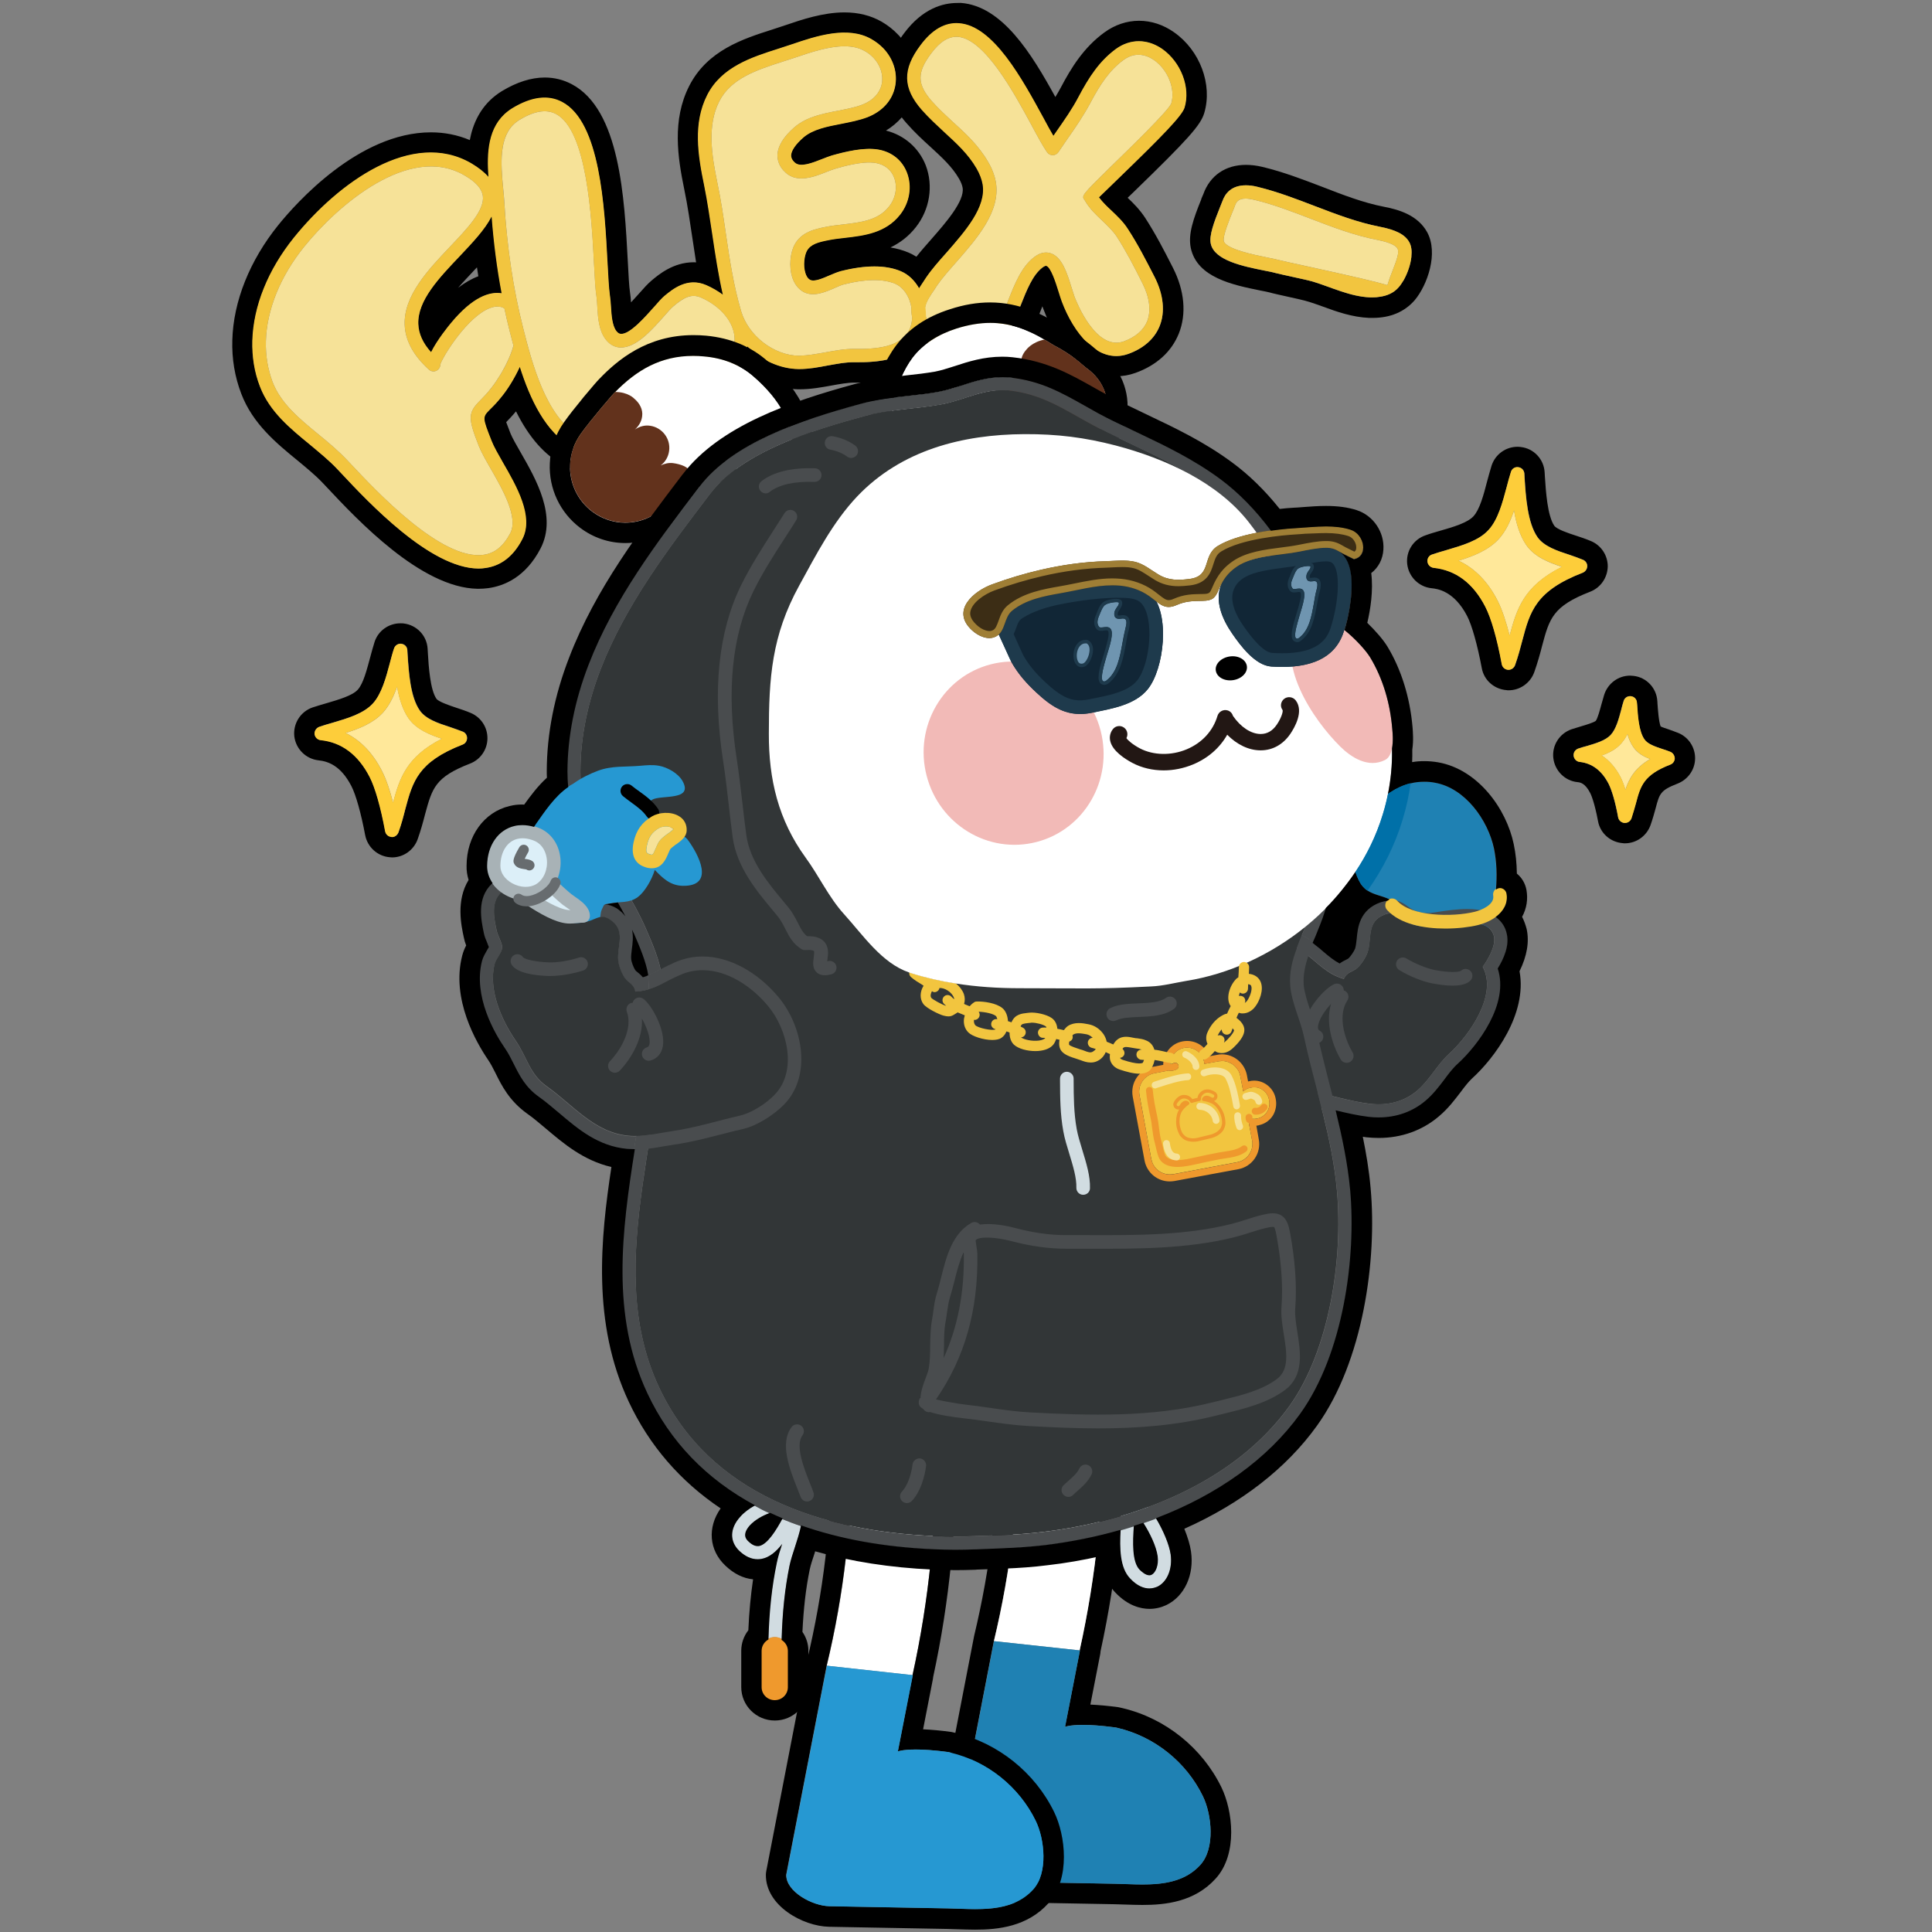 <?xml version="1.0" encoding="utf-8"?>
<!-- Generator: Adobe Illustrator 24.1.1, SVG Export Plug-In . SVG Version: 6.00 Build 0)  -->
<svg version="1.1" id="Layer_1" xmlns="http://www.w3.org/2000/svg" xmlns:xlink="http://www.w3.org/1999/xlink" x="0px" y="0px"
	 viewBox="0 0 240 240" style="enable-background:new 0 0 240 240;" xml:space="preserve">
<rect x="0" y="0" width="240" height="240" fill="#808080" stroke="none"/>
<g>
	<g>
		<path d="M118.89,2.91c0.08,0,0.15,0,0.23,0.01c4.25,0.31,7.84,6.94,10.47,11.77c0.46,0.84,0.88,1.62,1.25,2.25
			c0.14-0.2,0.28-0.4,0.42-0.6c0.96-1.38,1.96-2.8,2.73-4.26c1.33-2.52,2.63-4.5,4.66-5.98c0.89-0.64,1.85-0.97,2.82-0.97
			c0.98,0,1.97,0.33,2.9,0.98c2.31,1.62,3.49,4.73,2.76,7.22c-0.3,1.02-2.83,3.61-8.06,8.67c-1.01,0.98-2.05,1.99-2.57,2.53
			c0.46,0.62,1.01,1.14,1.58,1.69c0.71,0.67,1.44,1.36,2.01,2.23c1.23,1.89,2.24,3.84,3.34,6.01c1.1,2.16,1.32,4.31,0.63,6.05
			c-0.63,1.57-1.98,2.76-3.9,3.45c-0.5,0.18-0.99,0.26-1.47,0.26c-3.06,0-5.49-3.44-6.74-6.76c-0.14-0.37-0.28-0.81-0.42-1.28
			c-0.32-1.03-0.92-2.96-1.51-3.15c-0.02-0.01-0.04-0.01-0.06-0.01c-0.15,0-0.35,0.13-0.46,0.22c-1.22,0.93-1.95,2.79-2.73,4.76
			c-1.23,3.15-2.63,6.71-6.57,6.71c-0.04,0-0.09,0-0.13,0c-0.03,0-0.05,0-0.08,0c-2.07-0.06-4.24-1.27-5.54-2.99
			c-1.41,2.85-4.85,3.28-7.83,3.28c-0.14,0-0.28,0-0.42,0c-0.03,0-0.07,0-0.1,0c-1.08,0-2.21,0.21-3.3,0.41
			c-1.13,0.21-2.3,0.42-3.47,0.42c-0.03,0-0.06,0-0.09,0c-0.03,0-0.06,0-0.09,0c-2.34-0.05-4.64-1.15-6.33-2.85
			c-0.08,0.52-0.2,1.04-0.42,1.55c-1.26,2.87-4.38,4.62-6.89,6.03l-0.88,0.5c-0.99,0.56-1.97,1.32-2.92,2.06
			c-2.08,1.6-4.36,3.36-7.1,3.36c-0.04,0-0.08,0-0.12,0c-1.02-0.02-2.11-0.29-3.27-0.9c-3.44-1.8-5.39-6.14-6.63-10.09
			c-0.7,1.53-1.58,2.88-2.21,3.69c-0.61,0.77-1.13,1.29-1.51,1.67c-0.99,0.99-0.99,0.99,0.16,3.94c0.27,0.7,0.82,1.66,1.4,2.67
			c1.72,3,3.87,6.73,2.44,9.5c-1.09,2.11-2.63,3.32-4.58,3.59c-0.28,0.04-0.56,0.06-0.84,0.06c-0.04,0-0.08,0-0.13,0
			c-5.96-0.12-13.57-8.25-16.92-11.83l-0.52-0.55c-1-1.06-2.21-2.05-3.37-3.01c-2.46-2.02-5-4.11-6.18-7.19
			c-0.69-1.79-1.01-3.71-0.95-5.7c0.12-4.27,1.95-8.8,5.15-12.77c4.36-5.39,10.86-10.58,16.99-10.58c1.72,0,3.41,0.41,5.02,1.34
			c0.96,0.56,1.68,1.15,2.2,1.79c-0.22-2.99-0.13-6.29,2.37-8.24c0.18-0.14,0.36-0.27,0.56-0.39c1.44-0.88,2.78-1.31,3.99-1.31
			c0.77,0,1.5,0.18,2.17,0.53c4.7,2.48,5.25,12.97,5.61,19.91c0.09,1.72,0.17,3.21,0.3,4.07c0.06,0.43,0.1,0.92,0.13,1.42
			c0.07,1.09,0.15,2.33,0.67,3.03c0.23,0.32,0.43,0.37,0.58,0.37c0.01,0,0.01,0,0.02,0c0.01,0,0.01,0,0.02,0
			c1.13,0,3.07-2.18,4.12-3.36c0.53-0.6,0.95-1.08,1.3-1.36c0.75-0.63,2-1.68,3.6-1.68c0.48,0,1,0.1,1.54,0.33
			c0.78,0.33,1.49,0.76,2.14,1.25c-0.58-2.48-0.95-5.02-1.32-7.5c-0.3-2.03-0.61-4.14-1.03-6.15c-0.78-3.76-1.39-7.72,0.38-11.2
			c1.77-3.49,5.51-4.69,8.81-5.74l1.72-0.57c1.9-0.64,4.26-1.44,6.49-1.44c1.18,0,2.33,0.22,3.35,0.81
			c0.55,0.32,1.03,0.69,1.44,1.12c1.28,1.33,1.83,3.13,1.46,4.8c-0.37,1.68-1.57,3-3.39,3.71c-1.01,0.4-2.16,0.62-3.26,0.83
			c-1.73,0.34-3.52,0.68-4.7,1.69c-0.99,0.85-1.55,1.65-1.56,2.27c0,0.2,0.04,0.51,0.46,0.9c0.22,0.2,0.52,0.28,0.87,0.28
			c0.76,0,1.73-0.39,2.56-0.72c0.44-0.17,0.85-0.33,1.19-0.43c1.31-0.38,3.1-0.83,4.68-0.83c0.38,0,0.75,0.03,1.1,0.09
			c1.65,0.29,2.94,1.33,3.52,2.85c0.65,1.71,0.33,3.7-0.84,5.19c-1.79,2.28-4.46,2.6-6.82,2.87c-0.71,0.08-1.42,0.17-2.1,0.3
			c-1.23,0.24-2.21,0.5-2.66,1.33c-0.32,0.59-0.48,1.81-0.19,2.76c0.09,0.31,0.28,0.71,0.61,0.88c0.11,0.06,0.25,0.08,0.4,0.08
			c0.57,0,1.37-0.35,2.04-0.64c0.49-0.21,0.95-0.41,1.38-0.52c1.54-0.39,2.93-0.59,4.18-0.59c1.24,0,2.32,0.19,3.25,0.58
			c0.94,0.4,1.73,1.15,2.29,2.16c0.19-0.3,0.39-0.6,0.6-0.91l0.31-0.46c0.66-0.98,1.56-2.01,2.52-3.1c2.34-2.66,4.99-5.67,4.5-8.52
			c-0.11-0.63-0.36-1.3-0.75-1.97c-1.05-1.82-2.49-3.13-4-4.52c-0.93-0.86-1.9-1.74-2.8-2.78c-2.35-2.69-2.4-5.01-0.16-8
			C115.74,3.79,117.28,2.91,118.89,2.91 M53.55,43.81c0.77-1.55,2.26-3.38,2.52-3.69c2.39-2.88,4.31-3.71,5.73-3.71
			c0.2,0,0.39,0.02,0.57,0.05c-0.59-3.12-1.01-6.38-1.26-9.74c-0.8,1.67-2.37,3.34-4.01,5.07c-2.59,2.73-5.27,5.56-5.16,8.47
			C51.98,41.48,52.51,42.64,53.55,43.81 M118.89,0.37L118.89,0.37c-1.72,0-4.25,0.65-6.56,3.73c-0.15,0.2-0.29,0.39-0.42,0.59
			c-0.12-0.15-0.25-0.29-0.39-0.43c-0.57-0.6-1.24-1.12-1.99-1.56c-1.34-0.77-2.89-1.16-4.63-1.16c-2.66,0-5.34,0.91-7.3,1.58
			l-1.7,0.56c-3.57,1.14-8.04,2.57-10.29,7.01c-2.14,4.22-1.43,8.85-0.6,12.87c0.41,1.99,0.72,4.12,1,6.01
			c0.15,1,0.3,2.01,0.46,3.02c-0.1,0-0.2-0.01-0.3-0.01c-2.53,0-4.35,1.53-5.23,2.27c-0.48,0.4-0.96,0.94-1.56,1.62
			c-0.36,0.41-0.7,0.77-0.99,1.09c-0.03-0.42-0.07-0.84-0.13-1.25c-0.11-0.73-0.19-2.22-0.27-3.8c-0.42-7.99-0.99-18.89-6.96-22.05
			c-1.04-0.55-2.17-0.83-3.36-0.83c-1.68,0-3.47,0.57-5.31,1.68c-0.3,0.18-0.56,0.37-0.81,0.56c-1.94,1.51-2.82,3.57-3.19,5.53
			c-1.52-0.64-3.14-0.96-4.83-0.96c-8.96,0-16.78,8.82-18.96,11.52c-3.55,4.4-5.58,9.47-5.71,14.29c-0.07,2.33,0.31,4.58,1.12,6.68
			c1.42,3.71,4.35,6.12,6.94,8.24c1.1,0.91,2.24,1.84,3.14,2.79l0.52,0.55c3.8,4.05,11.69,12.49,18.72,12.63l0.18,0
			c0.39,0,0.79-0.03,1.18-0.08c1.95-0.27,4.64-1.35,6.5-4.95c2.06-4-0.57-8.58-2.49-11.92c-0.51-0.89-1.04-1.81-1.25-2.34
			c-0.2-0.52-0.4-1.03-0.54-1.41c0.31-0.32,0.74-0.76,1.22-1.34c1.62,3.26,3.59,5.48,5.96,6.72c1.45,0.76,2.93,1.16,4.4,1.18l0.17,0
			c3.61,0,6.4-2.16,8.65-3.89c0.89-0.69,1.8-1.39,2.64-1.87l0.87-0.49c2.31-1.29,5.37-3,7.19-5.79c1.61,0.87,3.38,1.36,5.14,1.4
			l0.09,0l0.14,0c1.39,0,2.73-0.25,3.9-0.46c1.05-0.19,2.02-0.37,2.87-0.37l0.52,0c1.48,0,5.3,0,8.03-2.15
			c1.58,1.11,3.45,1.79,5.25,1.85c0.01,0,0.1,0,0.11,0l0.18,0c5.68,0,7.64-5.01,8.94-8.32c0.11-0.28,0.22-0.57,0.34-0.86
			c0.03,0.1,0.07,0.19,0.1,0.28c1.98,5.27,5.39,8.41,9.12,8.41c0.78,0,1.56-0.14,2.32-0.41c2.63-0.94,4.5-2.63,5.41-4.9
			c0.97-2.43,0.71-5.32-0.72-8.14c-1.13-2.23-2.17-4.23-3.47-6.24c-0.67-1.02-1.45-1.8-2.17-2.48c0.26-0.25,0.52-0.51,0.79-0.76
			c6.73-6.53,8.28-8.26,8.73-9.78c1.04-3.54-0.53-7.75-3.74-10.01c-1.34-0.95-2.85-1.44-4.36-1.44c-1.52,0-3.01,0.5-4.31,1.45
			c-2.57,1.87-4.12,4.39-5.41,6.84c-0.21,0.39-0.44,0.79-0.68,1.18c-2.94-5.35-6.58-11.31-11.75-11.69
			C119.13,0.37,119.01,0.37,118.89,0.37L118.89,0.37L118.89,0.37z M110.06,16.22c0.75-0.45,1.41-1.01,1.96-1.64
			c0.18,0.24,0.38,0.48,0.59,0.72c0.99,1.13,2.01,2.07,2.99,2.96c1.44,1.32,2.67,2.45,3.53,3.93c0.24,0.41,0.39,0.8,0.45,1.13
			c0.28,1.65-2.14,4.4-3.9,6.41c-0.65,0.74-1.28,1.45-1.84,2.16c-0.32-0.2-0.65-0.37-0.99-0.52c-0.69-0.29-1.44-0.5-2.23-0.63
			c1.14-0.55,2.23-1.34,3.16-2.53c1.72-2.19,2.19-5.13,1.22-7.67C114.15,18.37,112.33,16.79,110.06,16.22L110.06,16.22z
			 M56.91,35.75c0.64-0.74,1.35-1.48,2.02-2.2c0.11-0.11,0.21-0.23,0.32-0.34c0.05,0.37,0.11,0.74,0.17,1.11
			C58.58,34.63,57.75,35.11,56.91,35.75L56.91,35.75z"/>
	</g>
	<path style="fill:#F6E298;" d="M59.7,49.69c-1.57,1.57-1.61,2.17-0.22,5.71c0.32,0.81,0.88,1.78,1.52,2.9
		c1.44,2.51,3.4,5.94,2.4,7.91c-0.85,1.63-1.93,2.52-3.34,2.71c-5.25,0.73-13.38-7.98-16.46-11.26l-0.53-0.56
		c-1.07-1.13-2.32-2.17-3.52-3.15c-2.39-1.96-4.66-3.83-5.69-6.5c-0.59-1.59-0.88-3.28-0.83-5.06c0.1-3.91,1.8-8.09,4.78-11.77
		c4.17-5.15,13.04-12.82,19.88-8.84c1.41,0.81,2.15,1.64,2.29,2.54c0.25,1.76-1.86,4-4.1,6.35c-2.69,2.84-5.74,6.06-5.61,9.67
		c0.07,1.95,1.08,3.83,3.01,5.57c0.34,0.32,0.88,0.3,1.19-0.05c0.15-0.17,0.24-0.37,0.22-0.59c0.37-1.08,3.44-6.03,6.25-7.03
		c0.15-0.05,0.3-0.1,0.44-0.12c0.2-0.03,0.41-0.05,0.59-0.02c0.08-0.02,0.17,0,0.25,0.03c0,0,0.02,0,0.03,0
		c0.14,0.03,0.27,0.1,0.39,0.17c0,0.02,0.02,0.02,0.02,0.02c0.2,0.98,0.44,1.96,0.68,2.91c0.14,0.52,0.29,1.1,0.44,1.69
		c0,0,0,0,0,0.02c-0.2,0.75-0.51,1.49-0.86,2.2c-0.1,0.24-0.24,0.47-0.36,0.69c-0.12,0.24-0.25,0.46-0.37,0.66
		c-0.39,0.64-0.78,1.22-1.13,1.66C60.53,48.84,60.07,49.32,59.7,49.69z"/>
	<path style="fill:#F6E298;" d="M90.89,43.87c-1.03,2.37-3.78,3.89-6.18,5.25l-0.9,0.51c-1.08,0.61-2.12,1.41-3.12,2.18
		c-2.84,2.2-5.3,4.1-8.7,2.3c-4.15-2.15-5.93-9.14-6.99-13.31c-1.24-4.86-2.03-10.14-2.35-15.7c-0.03-0.53-0.08-1.08-0.14-1.66
		c-0.29-3.06-0.59-6.54,1.61-8.26c0.14-0.1,0.27-0.19,0.41-0.29c1.86-1.12,3.34-1.35,4.54-0.73c3.86,2.05,4.42,12.78,4.72,18.54
		c0.1,1.85,0.17,3.29,0.32,4.22c0.05,0.39,0.08,0.83,0.1,1.29c0.08,1.32,0.19,2.81,1,3.91c0.61,0.83,1.34,1.02,1.83,1.05
		c1.96,0.07,3.89-2.13,5.49-3.93c0.44-0.51,0.86-0.98,1.12-1.19c1.3-1.1,2.24-1.59,3.4-1.1c1.85,0.8,3.32,2.17,3.91,3.69
		C91.38,41.72,91.36,42.8,90.89,43.87z"/>
	<path style="fill:#F6E298;" d="M113.32,39.43c-0.03,0.58-0.15,1.12-0.37,1.56c-1.07,2.15-4.15,2.39-6.74,2.35
		c-1.25-0.02-2.52,0.22-3.73,0.44c-1.13,0.2-2.2,0.39-3.23,0.41c-3.1-0.03-6.27-2.46-7.18-5.52c-0.93-3.13-1.44-6.47-1.91-9.7
		c-0.3-2.07-0.61-4.2-1.05-6.27c-0.71-3.47-1.29-7.11,0.24-10.11c1.46-2.88,4.71-3.91,7.86-4.93l1.73-0.56
		c1.78-0.61,4-1.35,5.96-1.35c0.93,0,1.8,0.17,2.52,0.59c0.41,0.22,0.76,0.51,1.08,0.83c0.88,0.93,1.27,2.17,1.03,3.29
		c-0.25,1.13-1.1,2.03-2.37,2.52c-0.88,0.36-1.9,0.54-2.98,0.76c-1.95,0.37-3.96,0.76-5.47,2.05c-1.39,1.2-2.1,2.37-2.13,3.49
		c0,0.56,0.15,1.39,1,2.15c1.46,1.37,3.61,0.52,5.16-0.1c0.39-0.15,0.75-0.29,1.03-0.37c0.85-0.25,3.42-1,5.03-0.71
		c1.08,0.19,1.9,0.83,2.27,1.81c0.44,1.15,0.2,2.54-0.61,3.57c-1.35,1.74-3.47,1.98-5.71,2.25c-0.76,0.08-1.51,0.17-2.24,0.32
		c-1.17,0.24-2.93,0.58-3.79,2.17c-0.58,1.07-0.71,2.76-0.32,4.03c0.27,0.88,0.78,1.52,1.44,1.88c1.24,0.64,2.69,0,3.86-0.51
		c0.42-0.19,0.81-0.36,1.13-0.44c2.71-0.69,4.86-0.71,6.38-0.08c0.76,0.32,1.41,1.07,1.78,2.07c0.1,0.27,0.17,0.56,0.22,0.83
		C113.19,38.55,113.22,38.97,113.32,39.43z"/>
	<path style="fill:#F6E298;" d="M134.76,24.9c0.58,1.02,1.39,1.78,2.18,2.52c0.66,0.63,1.29,1.24,1.76,1.93
		c1.17,1.81,2.17,3.73,3.23,5.86c0.88,1.73,1.08,3.4,0.58,4.69c-0.46,1.13-1.44,1.96-2.91,2.51c-3.45,1.22-5.84-4.83-6.11-5.52
		c-0.12-0.36-0.25-0.76-0.39-1.2c-0.54-1.76-1.17-3.78-2.59-4.23c-0.46-0.15-1.17-0.19-2.03,0.47c-1.59,1.2-2.44,3.37-3.27,5.47
		c-1.39,3.57-2.49,5.72-5.18,5.66c-1.81-0.05-3.84-1.34-4.71-3c-0.88-1.71-0.32-2.52,0.8-4.15l0.3-0.47
		c0.61-0.88,1.47-1.86,2.4-2.91c2.57-2.95,5.5-6.27,4.89-9.91c-0.15-0.81-0.47-1.68-0.97-2.52c-1.17-2.03-2.78-3.51-4.32-4.91
		c-0.9-0.83-1.83-1.68-2.68-2.64c-1.83-2.1-1.85-3.54-0.07-5.91c1.08-1.47,2.17-2.13,3.3-2.07c3.35,0.25,6.98,6.93,9.14,10.92
		c0.76,1.42,1.42,2.64,1.96,3.42c0.17,0.24,0.42,0.37,0.71,0.37c0.27,0,0.54-0.15,0.69-0.37c0.36-0.54,0.73-1.07,1.1-1.61
		c1-1.42,2.01-2.9,2.84-4.44c1.22-2.32,2.4-4.13,4.17-5.42c1.61-1.17,3.07-0.47,3.79,0.03c1.73,1.22,2.66,3.59,2.13,5.38
		c-0.37,0.93-5.27,5.67-7.62,7.96C134.32,24.31,134.32,24.31,134.76,24.9z"/>
	<path style="fill:#F2C53F;" d="M139.1,22.02c5.23-5.06,7.77-7.65,8.06-8.67c0.75-2.51-0.46-5.62-2.76-7.26
		c-1.85-1.29-4-1.3-5.77-0.02c-2.03,1.49-3.34,3.47-4.67,5.99c-0.76,1.46-1.76,2.88-2.73,4.27c-0.12,0.19-0.25,0.36-0.37,0.54
		c-0.37-0.63-0.78-1.37-1.22-2.2c-2.64-4.84-6.23-11.48-10.5-11.79c-1.73-0.14-3.35,0.78-4.79,2.73c-2.27,3-2.22,5.33,0.15,8.04
		c0.91,1.03,1.88,1.91,2.81,2.78c1.51,1.39,2.95,2.69,4,4.5c0.39,0.68,0.64,1.34,0.75,1.96c0.49,2.83-2.17,5.84-4.49,8.5
		c-0.97,1.08-1.88,2.12-2.54,3.1l-0.3,0.46c-0.19,0.29-0.37,0.56-0.56,0.85c-0.56-0.98-1.34-1.73-2.29-2.12
		c-1.86-0.78-4.37-0.78-7.45,0c-0.42,0.12-0.9,0.32-1.37,0.52c-0.85,0.37-1.9,0.83-2.42,0.56c-0.32-0.17-0.51-0.56-0.59-0.86
		c-0.29-0.93-0.12-2.15,0.19-2.73c0.46-0.83,1.42-1.08,2.64-1.32c0.68-0.14,1.39-0.22,2.1-0.3c2.35-0.27,5.05-0.59,6.84-2.88
		c1.19-1.51,1.51-3.52,0.85-5.23c-0.59-1.54-1.88-2.57-3.54-2.86c-1.79-0.32-4.17,0.27-5.81,0.73c-0.34,0.1-0.74,0.27-1.19,0.44
		c-1.2,0.47-2.71,1.08-3.39,0.44c-0.41-0.37-0.46-0.68-0.46-0.88c0.02-0.59,0.56-1.39,1.54-2.24c1.17-1,2.96-1.35,4.69-1.68
		c1.1-0.22,2.25-0.44,3.27-0.83c1.83-0.73,3.03-2.05,3.4-3.74c0.37-1.69-0.17-3.49-1.46-4.84c-0.42-0.42-0.91-0.81-1.46-1.12
		c-2.96-1.71-6.96-0.36-9.87,0.63l-1.71,0.56c-3.3,1.05-7.06,2.25-8.84,5.76c-1.78,3.51-1.15,7.47-0.37,11.23
		c0.41,2.03,0.71,4.13,1.02,6.16c0.36,2.44,0.74,4.94,1.3,7.4c-0.63-0.46-1.32-0.86-2.07-1.19c-2.35-1.02-4.18,0.52-5.18,1.34
		c-0.34,0.29-0.76,0.76-1.29,1.37c-1.07,1.19-3,3.44-4.13,3.35c-0.14-0.02-0.32-0.05-0.56-0.36c-0.51-0.69-0.59-1.93-0.66-3.01
		c-0.03-0.51-0.07-1-0.14-1.44c-0.12-0.85-0.2-2.34-0.29-4.05c-0.37-6.96-0.91-17.46-5.64-19.95c-1.74-0.93-3.83-0.66-6.2,0.78
		c-0.19,0.12-0.39,0.25-0.56,0.39c-2.49,1.93-2.61,5.18-2.4,8.14c-0.51-0.59-1.22-1.15-2.13-1.69c-7.32-4.25-16.46,2.32-22.05,9.25
		c-1.59,1.98-2.86,4.11-3.73,6.28c-0.88,2.17-1.35,4.37-1.42,6.5c-0.05,2,0.25,3.93,0.95,5.72c1.19,3.1,3.73,5.18,6.2,7.2
		c1.15,0.97,2.37,1.95,3.37,3.01l0.51,0.54c3.39,3.62,11.09,11.85,17.09,11.85c0.29,0,0.56-0.02,0.85-0.07
		c1.96-0.27,3.51-1.49,4.59-3.61c1.44-2.79-0.71-6.54-2.44-9.53c-0.58-1.02-1.12-1.96-1.39-2.66c-1.15-2.93-1.15-2.93-0.19-3.91
		c0.39-0.37,0.91-0.9,1.52-1.68c0.63-0.78,1.49-2.1,2.17-3.59c1.25,3.93,3.2,8.21,6.62,10.01c1.22,0.64,2.35,0.9,3.42,0.9
		c2.76,0,5.03-1.76,7.11-3.37c0.97-0.73,1.95-1.49,2.93-2.07l0.88-0.49c2.51-1.41,5.64-3.15,6.89-6.05
		c0.22-0.49,0.34-0.98,0.42-1.47c1.71,1.69,4.03,2.79,6.38,2.81h0.08c1.17,0,2.34-0.22,3.47-0.44c1.19-0.2,2.22-0.44,3.4-0.41
		c3.03,0.03,6.74-0.3,8.25-3.25c1.3,1.71,3.47,2.91,5.54,2.96h0.2c3.98,0,5.37-3.57,6.6-6.72c0.78-1.96,1.51-3.83,2.73-4.76
		c0.1-0.07,0.34-0.25,0.49-0.2c0.56,0.19,1.17,2.1,1.49,3.13c0.14,0.47,0.29,0.91,0.42,1.29c1.44,3.84,4.47,7.86,8.25,6.52
		c1.93-0.69,3.28-1.9,3.91-3.47c0.71-1.74,0.49-3.91-0.61-6.08c-1.12-2.18-2.12-4.13-3.35-6.01c-0.56-0.88-1.3-1.57-2-2.24
		c-0.58-0.54-1.12-1.05-1.57-1.66C137.06,24,138.1,23,139.1,22.02z M61.07,26.9c0.25,3.29,0.66,6.47,1.24,9.53
		c-1.47-0.24-3.57,0.42-6.27,3.67c-0.25,0.29-1.73,2.1-2.49,3.64c-1.02-1.13-1.54-2.29-1.58-3.49c-0.12-2.9,2.56-5.71,5.15-8.43
		C58.71,30.13,60.25,28.52,61.07,26.9z M63.79,42.94c-0.2,0.75-0.51,1.49-0.86,2.2c-0.1,0.24-0.22,0.47-0.36,0.69
		c-0.12,0.22-0.24,0.44-0.37,0.66c-0.39,0.64-0.78,1.22-1.13,1.66c-0.54,0.69-1,1.17-1.37,1.54c-1.57,1.57-1.61,2.17-0.22,5.71
		c0.32,0.81,0.88,1.78,1.52,2.9c1.44,2.51,3.4,5.94,2.4,7.91c-0.85,1.63-1.93,2.52-3.34,2.71c-5.25,0.73-13.38-7.98-16.46-11.26
		l-0.53-0.56c-1.07-1.13-2.32-2.17-3.52-3.15c-2.39-1.96-4.66-3.83-5.69-6.5c-0.59-1.59-0.88-3.28-0.83-5.06
		c0.1-3.91,1.8-8.09,4.78-11.77c4.17-5.15,13.04-12.82,19.88-8.84c1.41,0.81,2.15,1.64,2.29,2.54c0.25,1.76-1.86,4-4.1,6.35
		c-2.69,2.84-5.74,6.06-5.61,9.67c0.07,1.95,1.08,3.83,3.01,5.57c0.34,0.32,0.88,0.3,1.19-0.05c0.15-0.17,0.24-0.37,0.22-0.59
		c0.37-1.08,3.44-6.03,6.25-7.03c0.15-0.05,0.3-0.1,0.44-0.12c0.2-0.05,0.41-0.05,0.59-0.02c0.08,0,0.17,0.02,0.25,0.03
		c0,0,0.02,0,0.03,0c0.14,0.05,0.27,0.1,0.39,0.17c0,0.02,0.02,0.02,0.02,0.02c0.2,0.98,0.44,1.96,0.68,2.91
		c0.14,0.52,0.29,1.1,0.44,1.69C63.79,42.92,63.79,42.92,63.79,42.94z M90.89,43.87c-1.03,2.37-3.78,3.89-6.18,5.25l-0.9,0.51
		c-1.08,0.61-2.12,1.41-3.12,2.18c-2.84,2.2-5.3,4.1-8.7,2.3C68.48,52.3,66.67,47,65.54,42.9c-0.2-0.75-0.37-1.46-0.54-2.1
		c-0.29-1.13-0.56-2.3-0.8-3.49c-0.78-3.86-1.3-7.96-1.56-12.21c-0.03-0.53-0.08-1.08-0.14-1.66c-0.29-3.06-0.59-6.54,1.61-8.26
		c0.14-0.1,0.27-0.19,0.41-0.29c1.86-1.12,3.34-1.35,4.54-0.73c3.86,2.05,4.42,12.78,4.72,18.54c0.1,1.85,0.17,3.29,0.32,4.22
		c0.05,0.39,0.08,0.83,0.1,1.29c0.08,1.32,0.19,2.81,1,3.91c0.61,0.83,1.34,1.02,1.83,1.05c1.96,0.07,3.89-2.13,5.49-3.93
		c0.44-0.51,0.86-0.98,1.12-1.19c1.3-1.1,2.24-1.59,3.4-1.1c1.85,0.8,3.32,2.17,3.91,3.69C91.38,41.72,91.36,42.8,90.89,43.87z
		 M112.95,40.99c-1.07,2.15-4.15,2.39-6.74,2.35c-1.25-0.02-2.52,0.22-3.73,0.44c-1.13,0.2-2.2,0.39-3.23,0.41
		c-3.1-0.03-6.27-2.46-7.18-5.52c-0.93-3.13-1.44-6.47-1.91-9.7c-0.3-2.07-0.61-4.2-1.05-6.27c-0.71-3.47-1.29-7.11,0.24-10.11
		c1.46-2.88,4.71-3.91,7.86-4.93l1.73-0.56c1.78-0.61,4-1.35,5.96-1.35c0.93,0,1.8,0.17,2.52,0.59c0.41,0.22,0.76,0.51,1.08,0.83
		c0.88,0.93,1.27,2.17,1.03,3.29c-0.25,1.13-1.1,2.03-2.37,2.52c-0.88,0.36-1.9,0.54-2.98,0.76c-1.95,0.37-3.96,0.76-5.47,2.05
		c-1.39,1.2-2.1,2.37-2.13,3.49c0,0.56,0.15,1.39,1,2.15c1.46,1.37,3.61,0.52,5.16-0.1c0.39-0.15,0.75-0.29,1.03-0.37
		c0.85-0.25,3.42-1,5.03-0.71c1.08,0.19,1.9,0.83,2.27,1.81c0.44,1.15,0.2,2.54-0.61,3.57c-1.35,1.74-3.47,1.98-5.71,2.25
		c-0.76,0.08-1.51,0.17-2.24,0.32c-1.17,0.24-2.93,0.58-3.79,2.17c-0.58,1.07-0.71,2.76-0.32,4.03c0.27,0.88,0.78,1.52,1.44,1.88
		c1.24,0.64,2.69,0,3.86-0.51c0.42-0.19,0.81-0.36,1.13-0.44c2.71-0.69,4.86-0.71,6.38-0.08c0.76,0.32,1.41,1.07,1.78,2.07
		c0.1,0.27,0.17,0.56,0.22,0.83c-0.03,0.41,0,0.83,0.1,1.29C113.29,40.01,113.17,40.55,112.95,40.99z M134.76,24.9
		c0.58,1.02,1.39,1.78,2.18,2.52c0.66,0.63,1.29,1.24,1.76,1.93c1.17,1.81,2.17,3.73,3.23,5.86c0.88,1.73,1.08,3.4,0.58,4.69
		c-0.46,1.13-1.44,1.96-2.91,2.51c-3.45,1.22-5.84-4.83-6.11-5.52c-0.12-0.36-0.25-0.76-0.39-1.2c-0.54-1.76-1.17-3.78-2.59-4.23
		c-0.46-0.15-1.17-0.19-2.03,0.47c-1.59,1.2-2.44,3.37-3.27,5.47c-1.39,3.57-2.49,5.72-5.18,5.66c-1.81-0.05-3.84-1.34-4.71-3
		c-0.14-0.25-0.22-0.49-0.29-0.71c0-0.41-0.03-0.81-0.08-1.22c0.14-0.69,0.56-1.34,1.17-2.22l0.3-0.47c0.61-0.88,1.47-1.86,2.4-2.91
		c2.57-2.95,5.5-6.27,4.89-9.91c-0.15-0.81-0.47-1.68-0.97-2.52c-1.17-2.03-2.78-3.51-4.32-4.91c-0.9-0.83-1.83-1.68-2.68-2.64
		c-1.83-2.1-1.85-3.54-0.07-5.91c1.08-1.47,2.17-2.13,3.3-2.07c3.35,0.25,6.98,6.93,9.14,10.92c0.76,1.42,1.42,2.64,1.96,3.42
		c0.17,0.24,0.42,0.37,0.71,0.37c0.27,0,0.54-0.15,0.69-0.37c0.36-0.54,0.73-1.07,1.1-1.61c1-1.42,2.01-2.9,2.84-4.44
		c1.22-2.32,2.4-4.13,4.17-5.42c1.61-1.17,3.07-0.47,3.79,0.03c1.73,1.22,2.66,3.59,2.13,5.38c-0.37,0.93-5.27,5.67-7.62,7.96
		C134.32,24.31,134.32,24.31,134.76,24.9z"/>
	<g>
		<path style="fill:#F6E298;" d="M173.06,33.44c-0.24,0.61-0.49,1.25-0.71,1.98c-1.29-0.39-4.01-1.03-9.99-2.34
			c-1.78-0.39-3.17-0.69-3.51-0.78c-0.34-0.1-0.86-0.2-1.46-0.32c-1.42-0.29-5.16-1.03-5.37-2.05c-0.14-0.59,0.74-2.76,1.07-3.57
			c0.14-0.32,0.24-0.59,0.32-0.81c0.15-0.44,0.41-0.88,1.32-0.88c0.29,0,0.64,0.05,1.08,0.15c2.35,0.56,4.67,1.46,6.93,2.32
			c2.68,1.03,5.44,2.1,8.35,2.66c1.76,0.34,2.34,0.78,2.51,1.07C173.86,31.35,173.49,32.32,173.06,33.44z"/>
		<path d="M177.28,28.83c-1.17-2.1-3.49-2.79-5.38-3.15c-2.54-0.49-5.13-1.49-7.62-2.46c-2.39-0.91-4.84-1.86-7.47-2.49
			c-0.71-0.17-1.41-0.25-2.03-0.25c-2.54,0-4.47,1.32-5.3,3.64c-0.07,0.15-0.14,0.34-0.24,0.56l-0.03,0.12
			c-0.95,2.35-1.64,4.28-1.29,5.99c0.78,3.73,5.33,4.62,8.65,5.3c0.51,0.1,0.88,0.17,1.15,0.24c0.39,0.12,1.25,0.3,3.69,0.85
			c0.95,0.2,1.91,0.54,2.91,0.9c1.71,0.63,3.64,1.32,5.76,1.41h0.44c2.2,0,3.96-0.75,5.22-2.2
			C177.31,35.42,178.72,31.45,177.28,28.83z M175.32,31.84c0.02,0.02,0,0.03,0,0.07c-0.1,0.98-0.49,2.05-0.95,2.88
			c-0.02,0.02-0.02,0.02-0.02,0.03c-0.19,0.3-0.37,0.59-0.56,0.81c-0.64,0.76-1.51,1.12-2.42,1.24c-0.27,0.05-0.56,0.07-0.85,0.07
			h-0.34c-2.47-0.1-4.78-1.25-7.09-1.96c-0.03,0-0.05,0-0.07-0.02c-0.34-0.08-0.68-0.19-1.02-0.25c-2.07-0.46-3.25-0.71-3.61-0.81
			c-0.3-0.08-0.78-0.19-1.34-0.29c-2.62-0.52-6.21-1.25-6.65-3.34c-0.22-1,0.39-2.64,1.15-4.54c0.12-0.29,0.22-0.56,0.3-0.75
			c0.34-0.97,1.13-1.96,2.91-1.96c0.42,0,0.9,0.05,1.44,0.19c2.46,0.59,4.84,1.51,7.13,2.39c2.61,1,5.3,2.03,8.08,2.57
			c2,0.39,3.12,0.97,3.64,1.9C175.33,30.54,175.4,31.17,175.32,31.84z"/>
		<path style="fill:#F2C53F;" d="M175.06,30.07c-0.52-0.93-1.64-1.51-3.64-1.9c-2.78-0.54-5.47-1.57-8.08-2.57
			c-2.29-0.88-4.67-1.79-7.13-2.39c-0.54-0.14-1.02-0.19-1.44-0.19c-1.78,0-2.57,1-2.91,1.96c-0.08,0.19-0.19,0.46-0.3,0.75
			c-0.76,1.9-1.37,3.54-1.15,4.54c0.44,2.08,4.03,2.81,6.65,3.34c0.56,0.1,1.03,0.2,1.34,0.29c0.36,0.1,1.54,0.36,3.61,0.81
			c0.34,0.07,0.68,0.17,1.02,0.25c0.02,0.02,0.03,0.02,0.07,0.02c2.32,0.71,4.62,1.86,7.09,1.96h0.34c0.29,0,0.58-0.02,0.85-0.07
			c0.91-0.12,1.78-0.47,2.42-1.24c0.19-0.22,0.37-0.51,0.56-0.81c0-0.02,0-0.02,0.02-0.03c0.46-0.83,0.85-1.9,0.95-2.88
			c0-0.03,0.02-0.05,0-0.07C175.4,31.17,175.33,30.54,175.06,30.07z M173.06,33.44c-0.24,0.61-0.49,1.25-0.71,1.98
			c-1.29-0.39-4.01-1.03-9.99-2.34c-1.78-0.39-3.17-0.69-3.51-0.78c-0.34-0.1-0.86-0.2-1.46-0.32c-1.42-0.29-5.16-1.03-5.37-2.05
			c-0.14-0.59,0.74-2.76,1.07-3.57c0.14-0.32,0.24-0.59,0.32-0.81c0.15-0.44,0.41-0.88,1.32-0.88c0.29,0,0.64,0.05,1.08,0.15
			c2.35,0.56,4.67,1.46,6.93,2.32c2.68,1.03,5.44,2.1,8.35,2.66c1.76,0.34,2.34,0.78,2.51,1.07
			C173.86,31.35,173.49,32.32,173.06,33.44z"/>
	</g>
</g>
<g>
	<path d="M133.43,148.31c4.49,18.7,4.83,37.97,0.68,56.71l0.04,0l-1.85,9.49c0,0,0.55-0.24,2.22-0.24c0.95,0,2.27,0.08,4.07,0.32
		c0.04,0.01,0.25,0.06,0.25,0.06c4.58,1.08,8.53,4.24,10.59,8.48c1.11,2.29,1.54,6.47-0.31,8.52c-1.89,2.09-4.57,2.44-7.23,2.44
		c-1.16,0-2.31-0.07-3.4-0.09l-12.08-0.22l-2.62-0.05c-2.1-0.04-5.4-1.8-5.36-3.9l5.03-25.98h0h0c4.27-17.79,4.03-35.32-0.24-53.1
		C126.63,149.94,130.03,149.13,133.43,148.31 M133.44,145.77c-0.2,0-0.4,0.02-0.59,0.07l-5.48,1.31l-4.73,1.13
		c-1.36,0.33-2.2,1.7-1.88,3.06c4.27,17.8,4.35,34.78,0.24,51.92c-0.01,0.04-0.02,0.07-0.02,0.11l-5.03,25.98
		c-0.03,0.14-0.04,0.29-0.05,0.44c-0.03,1.86,1.04,3.6,3.03,4.9c1.48,0.97,3.28,1.56,4.83,1.59l2.62,0.05l12.08,0.22
		c0.42,0.01,0.86,0.02,1.3,0.04c0.71,0.02,1.43,0.05,2.15,0.05c2.86,0,6.48-0.37,9.11-3.28c2.79-3.08,2.1-8.48,0.71-11.33
		c-2.39-4.91-6.98-8.59-12.29-9.84l0,0c-0.14-0.03-0.41-0.1-0.48-0.11c-1.3-0.18-2.47-0.28-3.51-0.33l1.22-6.25
		c0.02-0.12,0.04-0.24,0.04-0.36c4.11-18.84,3.84-38.16-0.78-57.43C135.62,146.55,134.58,145.77,133.44,145.77L133.44,145.77z"/>
	<path style="fill:#FFFFFF;" d="M134.12,205.02l-10.65-1.15c4.27-17.8,4.03-35.32-0.24-53.1c3.4-0.83,6.81-1.64,10.21-2.46
		C137.93,167.01,138.28,186.29,134.12,205.02z"/>
	<path style="fill-rule:evenodd;clip-rule:evenodd;fill:#1F81B3;" d="M149.12,231.66c-2.71,3-7.04,2.42-10.63,2.35l-12.07-0.22
		l-2.62-0.05c-2.1-0.03-5.38-1.79-5.35-3.89l5.03-25.98l10.65,1.15h0.03l-1.85,9.5c0,0,1.34-0.59,6.28,0.08
		c0.05,0,0.25,0.05,0.25,0.05c4.59,1.08,8.53,4.25,10.58,8.48C150.54,225.43,150.97,229.61,149.12,231.66z"/>
</g>
<g>
	<path style="fill:#FFFFFF;" d="M113.36,208.09l-10.65-1.17c4.27-17.78,4.03-35.31-0.24-53.1c3.4-0.81,6.79-1.63,10.19-2.44
		C117.13,170,117.49,189.39,113.36,208.09z"/>
	<path d="M112.67,151.37c4.47,18.64,4.8,38.02,0.69,56.71l0.02,0l-1.85,9.49c0,0,0.55-0.24,2.22-0.24c0.95,0,2.27,0.08,4.07,0.32
		c0.04,0.01,0.25,0.06,0.25,0.06c4.58,1.08,8.53,4.24,10.59,8.48c1.11,2.29,1.54,6.47-0.31,8.52c-1.89,2.09-4.56,2.44-7.23,2.44
		c-1.16,0-2.31-0.07-3.4-0.09l-12.08-0.22l-2.62-0.05c-2.1-0.04-5.4-1.8-5.36-3.9l5.03-25.98c0,0,0,0,0,0h0
		c4.27-17.79,4.03-35.32-0.24-53.1C105.87,153,109.27,152.18,112.67,151.37 M112.67,148.83c-0.2,0-0.4,0.02-0.59,0.07l-4.63,1.11
		l-5.57,1.34c-1.36,0.33-2.2,1.7-1.88,3.06c4.27,17.8,4.35,34.78,0.24,51.92c-0.01,0.04-0.02,0.07-0.02,0.11l-5.03,25.98
		c-0.03,0.14-0.04,0.29-0.05,0.44c-0.07,3.87,4.6,6.43,7.85,6.49l2.62,0.05l12.08,0.22c0.42,0.01,0.85,0.02,1.29,0.04
		c0.71,0.02,1.43,0.05,2.15,0.05c2.86,0,6.48-0.37,9.11-3.28c2.79-3.08,2.1-8.48,0.71-11.33c-2.39-4.91-6.98-8.59-12.29-9.84l0,0
		c-0.14-0.03-0.41-0.1-0.48-0.11c-1.3-0.18-2.47-0.28-3.51-0.33l1.22-6.25c0.02-0.1,0.03-0.2,0.04-0.29
		c4.04-18.65,3.77-38.53-0.78-57.5c-0.16-0.66-0.57-1.22-1.14-1.57C113.59,148.96,113.13,148.83,112.67,148.83L112.67,148.83z"/>
	<path style="fill-rule:evenodd;clip-rule:evenodd;fill:#2698D2;" d="M128.36,234.72c-2.73,3-7.04,2.42-10.63,2.35l-12.07-0.22
		l-2.62-0.05c-2.1-0.03-5.38-1.79-5.35-3.89l5.03-25.99l10.65,1.17h0.03l-1.86,9.48c0,0,1.35-0.58,6.3,0.08
		c0.03,0.02,0.25,0.07,0.25,0.07c4.57,1.08,8.52,4.25,10.58,8.48C129.78,228.49,130.21,232.67,128.36,234.72z"/>
</g>
<g>
	<path style="fill:#FFFFFF;" d="M136,54.28c-1.37,1.52-3.4,2.32-5.45,2.32c-1.49,0-2.98-0.42-4.25-1.3
		c-0.02-0.02-0.03-0.03-0.07-0.05c-0.9-0.63-3.15-2.25-3.18-2.32c-1.08-0.75-2.03-1.27-2.91-1.27c-0.66,0-1.29,0.29-1.91,0.97
		c-1.52,1.68-0.97,3.44-3.03,3.74c-1.05,0.17-2,0.51-2.73,0.51c-0.49,0-0.86-0.15-1.08-0.63c-1.63-3.39-0.27-8.84,1.96-11.82
		c1.32-1.73,3.23-2.9,5.44-3.61c1.54-0.49,2.95-0.71,4.23-0.71c2.86,0,5.25,1.08,7.81,2.73c2.54,1.3,3.71,2.57,4.17,2.9
		c1.12,0.8,1.86,1.81,2.25,2.93C137.88,50.52,137.49,52.62,136,54.28z"/>
	<path d="M139.64,47.83c-0.25-0.75-0.61-1.44-1.07-2.07c-0.58-0.8-1.29-1.51-2.12-2.1c-0.05-0.05-0.14-0.12-0.24-0.2
		c-0.69-0.59-1.96-1.69-4.13-2.83c-2.4-1.52-5.35-3.06-9.08-3.06c-1.61,0-3.25,0.27-5.01,0.85c-2.88,0.91-5.13,2.44-6.67,4.49
		c-2.76,3.66-4.35,10.06-2.24,14.44c0.63,1.32,1.86,2.07,3.37,2.07c0.71,0,1.39-0.15,2.03-0.3c0.34-0.08,0.69-0.17,1.07-0.22
		c2.68-0.39,3.45-2.32,3.88-3.35c0.2-0.51,0.36-0.86,0.66-1.19c0.05-0.05,0.08-0.1,0.12-0.12c0.15,0.05,0.54,0.2,1.3,0.75
		c0.36,0.29,0.95,0.73,1.95,1.44c0.37,0.25,0.8,0.56,1.3,0.91l0.08,0.05c1.64,1.15,3.61,1.76,5.69,1.76c2.84,0,5.52-1.15,7.33-3.17
		C139.94,53.69,140.6,50.66,139.64,47.83z M136,54.28c-1.37,1.52-3.4,2.32-5.45,2.32c-1.49,0-2.98-0.42-4.25-1.3
		c-0.02-0.02-0.03-0.03-0.07-0.05c-0.9-0.63-3.15-2.25-3.18-2.32c-1.08-0.75-2.03-1.27-2.91-1.27c-0.66,0-1.29,0.29-1.91,0.97
		c-1.52,1.68-0.97,3.44-3.03,3.74c-1.05,0.17-2,0.51-2.73,0.51c-0.49,0-0.86-0.15-1.08-0.63c-1.63-3.39-0.27-8.84,1.96-11.82
		c1.32-1.73,3.23-2.9,5.44-3.61c1.54-0.49,2.95-0.71,4.23-0.71c2.46,0,4.56,0.8,6.72,2.07c0.36,0.2,0.71,0.42,1.08,0.66
		c2.54,1.3,3.71,2.57,4.17,2.9c1.12,0.8,1.86,1.81,2.25,2.93C137.88,50.52,137.49,52.62,136,54.28z"/>
	<path style="fill:#62321C;" d="M136,54.28c-1.37,1.52-3.4,2.32-5.45,2.32c-1.49,0-2.98-0.42-4.25-1.3
		c-0.02-0.02-0.03-0.03-0.07-0.05c-0.9-0.63-3.15-2.25-3.18-2.32c-0.32-0.52,0.8-1.17,1.66-1.47c0.51-0.2,1.05-0.2,1.57-0.12
		c-0.66-0.24-1.2-0.68-1.47-1.3c-0.58-1.24,0.1-2.66,1.51-3.2c0.66-0.24,1.35-0.22,1.98-0.02c-0.56-0.25-1.05-0.66-1.3-1.2
		c-0.1-0.22-0.15-0.46-0.15-0.68c0-0.54,0.25-1.07,0.66-1.52c0,0,0.68-0.93,2.24-1.24c0.36,0.2,0.71,0.42,1.08,0.66
		c2.54,1.3,3.71,2.57,4.17,2.9c1.12,0.8,1.86,1.81,2.25,2.93C137.88,50.52,137.49,52.62,136,54.28z"/>
</g>
<g>
	<path style="fill:#FFFFFF;" d="M98.35,56.96c-0.22,1.44-2.52,2.78-4.27,2.95c-0.12,0.02-0.24,0.02-0.36,0.02
		c-0.61,0-1-0.19-1.35-0.49c-0.02-0.02-0.02-0.02-0.03-0.03c-0.32-0.39-0.66-0.85-1.15-1.3c-0.02-0.02-0.03-0.03-0.07-0.07
		c-0.27-0.29-0.58-0.58-0.97-0.86c-0.58-0.44-1.12-0.64-1.61-0.64c-1.05,0-1.93,0.9-2.93,2.2c-0.02,0.08-1.73,2.46-2.4,3.37
		c-0.02,0.02-0.03,0.05-0.05,0.07c-1.35,1.81-3.4,2.76-5.49,2.76c-1.44,0-2.88-0.46-4.12-1.39c-1.88-1.42-2.84-3.64-2.74-5.84
		c0.05-1.34,0.51-2.64,1.32-3.79c1.37-1.91,4.1-5.05,4.13-5.06c2.73-2.83,5.74-4.66,9.86-4.66c0.44,0,0.9,0.02,1.37,0.07
		c2.3,0.2,4.47,1,6.21,2.56C96.7,49.49,98.96,52.81,98.35,56.96z"/>
	<path d="M95.41,44.92c-2.05-1.85-4.64-2.93-7.69-3.22c-0.53-0.05-1.07-0.07-1.59-0.07c-5.77,0-9.43,3.1-11.68,5.44
		c-0.39,0.39-0.88,1-1.69,1.95c-0.17,0.2-0.36,0.42-0.54,0.66c-0.71,0.86-1.54,1.9-2.13,2.74c-1.1,1.54-1.73,3.32-1.79,5.15
		c-0.14,3.12,1.27,6.11,3.76,7.99c1.64,1.24,3.59,1.9,5.64,1.9c2.95,0,5.74-1.42,7.52-3.78c0-0.02,0.03-0.05,0.05-0.07
		c0.8-1.08,1.37-1.86,1.78-2.42c0.3-0.44,0.51-0.76,0.66-1c0.46-0.59,0.74-0.88,0.91-1.03c0.02,0,0.03,0.02,0.05,0.03
		c0.46,0.34,0.74,0.69,1.07,1.1c0.66,0.81,1.78,2.17,4.01,2.17c0.19,0,0.39,0,0.59-0.02c2.46-0.24,6.1-2.15,6.54-5.11
		C101.52,52.94,99.68,48.76,95.41,44.92z M98.35,56.96c-0.22,1.44-2.52,2.78-4.27,2.95c-0.12,0.02-0.24,0.02-0.36,0.02
		c-0.61,0-1-0.19-1.35-0.49c-0.02-0.02-0.02-0.02-0.03-0.03c-0.37-0.32-0.69-0.8-1.15-1.3c-0.02-0.02-0.03-0.03-0.07-0.07
		c-0.27-0.29-0.58-0.58-0.97-0.86c-0.58-0.44-1.12-0.64-1.61-0.64c-1.05,0-1.93,0.9-2.93,2.2c-0.02,0.08-1.73,2.46-2.4,3.37
		c-0.02,0.02-0.03,0.05-0.05,0.07c-1.35,1.81-3.4,2.76-5.49,2.76c-1.44,0-2.88-0.46-4.12-1.39c-1.88-1.42-2.84-3.64-2.74-5.84
		c0.05-1.34,0.51-2.64,1.32-3.79c1.37-1.91,4.1-5.05,4.13-5.06l0.15-0.15c2.69-2.74,5.66-4.5,9.7-4.5c0.44,0,0.9,0.02,1.37,0.07
		c2.3,0.2,4.47,1,6.21,2.56C96.7,49.49,98.96,52.81,98.35,56.96z"/>
	<path style="fill:#62321C;" d="M85.62,58.72c-0.02,0.08-1.73,2.46-2.4,3.37c-0.02,0.02-0.03,0.05-0.05,0.07
		c-1.35,1.81-3.4,2.76-5.49,2.76c-1.44,0-2.88-0.46-4.12-1.39c-1.88-1.42-2.84-3.64-2.74-5.84c0.05-1.34,0.51-2.64,1.32-3.79
		c1.37-1.91,4.1-5.05,4.13-5.06l0.15-0.15c1.61,0,2.37,0.83,2.37,0.83c0.66,0.56,1.1,1.34,0.98,2.2c-0.08,0.66-0.44,1.22-0.9,1.64
		c0.54-0.37,1.2-0.58,1.9-0.47c1.49,0.22,2.56,1.61,2.35,3.12c-0.1,0.76-0.49,1.39-1.05,1.81c0.47-0.22,0.98-0.36,1.54-0.29
		C84.54,57.65,85.79,58.07,85.62,58.72z"/>
</g>
<g>
	<path style="fill:#FFFFFF;" d="M151.76,128.53c0.91,1.03,2.2,1.9,3.47,2.31c7.46,2.44,17.73,3.28,23.2-1.5
		c0.66-0.58,1.61-1.99,2.08-2.7c-3.78-1.02-7.13-2.82-9.86-6.41c-0.35,0.73-0.89,1.44-1.7,2.1c-1.63,1.32-4.86,0.21-6.63-0.04
		c-2.69-0.38-5.57-0.63-7.89,0.72C152.57,124.11,149.66,126.17,151.76,128.53z"/>
	<path style="fill:#1F81B3;" d="M172.7,98.42c-2.29,1.52-3.98,4.13-4.64,6.79c-0.33,1.32,0.33,3.85,1.21,4.89
		c0.88,1.04,2.09,1.04,3.21,1.57c0.7,0.33,0.62,0.08,0.79,0.93c0.1,0.52-0.05,1.17-0.15,1.67c-0.44,2.21-1.65,4.16-2.55,6.2
		c-1.19,2.69-1.09,6.51,0.83,8.56c0.89,0.96,2.18,1.53,3.92,1.44c3.21-0.17,5.21-2.54,6.34-5.35c1.23-3.07,2.28-5.98,3.14-9.19
		c0.91-3.4,1.49-7.06,0.76-10.55c-0.75-3.55-3.58-7.5-7.35-8.17C176.19,96.84,174.3,97.36,172.7,98.42z"/>
	<path style="fill:#323637;" d="M166.93,121.61c-2.13-0.62-3.16-1.95-4.96-3.3c-2.48-1.85-5.79-1.79-8.47-0.4
		c-1.45,0.75-2.18,1.8-3.25,2.93c-1.25,1.31-3.26,2.09-3.35,4.16c-0.08,1.75-0.72,3.54,0.32,5.22c0.78,1.28,2.23,2.79,3.58,3.44
		c1.33,0.64,3.03,1.33,4.48,1.64c2.48,0.53,4.68-0.21,7.17,0.2c2.61,0.43,5.14,1.31,7.77,1.62c2.12,0.25,4.19-0.25,5.83-1.64
		c1.56-1.33,2.46-3.2,3.98-4.59c2.48-2.27,6.05-7.29,4.16-10.79c0.66-0.91,1.66-2.61,1.39-3.79c-0.64-2.74-5.92-1.39-7.68-1.23
		c-1.26,0.12-2.52-0.13-3.57-0.81c-0.83-0.54-1.19-1.06-2.27-0.68c-2.37,0.83-1.62,3-2.19,4.73c-0.2,0.6-0.77,1.47-1.24,1.9
		C168.03,120.78,167.33,120.69,166.93,121.61z"/>
	<path style="fill:#494C4E;" d="M187.22,115.93c-0.3-1.37-1.44-3.01-4.96-3.01c-1.25,0-2.56,0.2-3.52,0.34
		c-0.39,0.07-0.73,0.12-0.98,0.14c-0.15,0.02-0.3,0.02-0.46,0.02c-0.76,0-1.47-0.19-2.03-0.56c-0.14-0.08-0.24-0.17-0.36-0.24
		c-0.49-0.36-1.17-0.85-2.18-0.85c-0.39,0-0.78,0.07-1.22,0.22c-2.69,0.95-2.91,3.22-3.03,4.56c-0.05,0.47-0.1,0.91-0.2,1.24
		c-0.1,0.32-0.53,0.95-0.78,1.19c-0.05,0.05-0.17,0.1-0.3,0.17c-0.2,0.1-0.49,0.24-0.76,0.46c-0.69-0.36-1.27-0.85-2-1.46
		c-0.39-0.34-0.81-0.69-1.27-1.03c-0.07-0.05-0.12-0.1-0.19-0.15c-0.39-0.29-0.81-0.56-1.25-0.78c-1.25-0.63-2.68-0.97-4.15-0.97
		c-1.64,0-3.32,0.41-4.84,1.2c-1.42,0.73-2.27,1.68-3.1,2.59c-0.19,0.22-0.39,0.46-0.61,0.68c-0.27,0.29-0.64,0.58-1.03,0.88
		c-1.13,0.9-2.68,2.12-2.78,4.37c-0.02,0.39-0.07,0.8-0.12,1.19c-0.19,1.44-0.41,3.23,0.68,5c0.88,1.42,2.54,3.23,4.28,4.08
		c1.02,0.49,3,1.37,4.86,1.78c0.76,0.17,1.54,0.24,2.44,0.24c0.59,0,1.19-0.03,1.78-0.07c0.53-0.03,1.05-0.07,1.57-0.07
		c0.56,0,1.02,0.03,1.46,0.12c0.66,0.1,1.32,0.25,2,0.41c0.42,0.1,0.85,0.2,1.29,0.3c0.19,0.05,0.37,0.08,0.56,0.14
		c1.3,0.3,2.64,0.61,4.01,0.78c0.41,0.05,0.83,0.07,1.24,0.07c2.24,0,4.27-0.73,5.89-2.1c0.95-0.81,1.66-1.74,2.34-2.64
		c0.56-0.75,1.07-1.42,1.69-1.98c2.46-2.25,6.4-7.43,4.93-11.87C186.83,119.1,187.58,117.44,187.22,115.93z M180.02,130.9
		c-1.52,1.39-2.42,3.25-3.98,4.59c-1.37,1.17-3.05,1.69-4.79,1.69c-0.34,0-0.69-0.02-1.03-0.05c-1.59-0.19-3.13-0.58-4.67-0.95
		c-0.63-0.15-1.25-0.3-1.86-0.44c-0.41-0.08-0.83-0.17-1.24-0.24c-0.59-0.1-1.17-0.14-1.74-0.14c-1.13,0-2.24,0.14-3.35,0.14
		c-0.68,0-1.37-0.05-2.08-0.2c-1.44-0.3-3.15-1-4.47-1.64c-1.35-0.64-2.79-2.17-3.57-3.44c-1.05-1.69-0.41-3.49-0.32-5.23
		c0.08-2.07,2.1-2.84,3.34-4.15c1.08-1.13,1.81-2.18,3.27-2.93c1.25-0.66,2.68-1.02,4.06-1.02c1.22,0,2.44,0.27,3.54,0.86
		c0.3,0.15,0.59,0.34,0.86,0.54c0.2,0.15,0.37,0.29,0.56,0.44c1.47,1.2,2.51,2.32,4.4,2.86c0.41-0.91,1.08-0.83,1.71-1.39
		c0.46-0.42,1.03-1.3,1.24-1.9c0.58-1.73-0.19-3.89,2.18-4.72c0.25-0.1,0.47-0.14,0.66-0.14c0.61,0,0.98,0.39,1.61,0.81
		c0.88,0.58,1.91,0.83,2.96,0.83c0.2,0,0.41,0,0.61-0.02c0.9-0.08,2.71-0.47,4.35-0.47c1.57,0,3.01,0.36,3.32,1.71
		c0.27,1.17-0.73,2.88-1.39,3.78C186.07,123.61,182.51,128.63,180.02,130.9z"/>
	<path style="fill:#494C4E;" d="M180.43,122.44c-0.82,0-1.72-0.13-2.51-0.28c-1.22-0.23-2.82-0.88-4.09-1.65
		c-0.4-0.24-0.53-0.76-0.29-1.16c0.24-0.4,0.77-0.53,1.16-0.29c1.1,0.66,2.52,1.24,3.54,1.44c1.59,0.31,2.96,0.3,3.24,0.1
		c0.33-0.33,0.86-0.32,1.19,0.02c0.33,0.33,0.31,0.88-0.02,1.2C182.19,122.28,181.36,122.44,180.43,122.44z"/>
	<path style="fill:#494C4E;" d="M168.03,130.74c-1.15-1.97-1.8-4.73-0.66-6.45c0.26-0.39,0.15-0.92-0.24-1.17
		c-0.06-0.04-0.13-0.06-0.2-0.08c0-0.11-0.02-0.23-0.07-0.34c-0.18-0.43-0.68-0.63-1.11-0.45c-1.19,0.5-3.6,3.17-3.71,5.2
		c-0.05,0.9,0.34,1.63,1.09,2.06c0.13,0.07,0.27,0.11,0.41,0.11c0.3,0,0.58-0.16,0.74-0.43c0.23-0.41,0.08-0.92-0.33-1.15
		c-0.13-0.07-0.24-0.16-0.23-0.48c0.05-0.83,0.86-2.04,1.63-2.86c-0.7,2.3,0.11,5.04,1.2,6.91c0.16,0.27,0.44,0.42,0.73,0.42
		c0.15,0,0.29-0.04,0.43-0.11C168.13,131.67,168.27,131.15,168.03,130.74z"/>
	<path style="fill:#D1DCE1;" d="M142.77,197.35c-0.65,0-1.51-0.26-2.44-1.25c-1.55-1.65-1.28-4.92-1.06-7.55
		c0.06-0.76,0.12-1.45,0.12-2c0-0.35,0.21-0.66,0.54-0.79c0.3-0.12,0.79-0.18,1.41,0.18c1.67,0.98,3.79,4.98,4.1,7.14
		c0.25,1.79-0.43,3.44-1.67,4.04C143.57,197.22,143.22,197.35,142.77,197.35z M141.03,187.86c-0.02,0.26-0.04,0.54-0.07,0.83
		c-0.18,2.17-0.43,5.15,0.6,6.25c0.27,0.28,0.95,0.92,1.48,0.66c0.48-0.23,0.88-1.14,0.72-2.27
		C143.52,191.6,142.02,188.96,141.03,187.86z"/>
	<path style="fill:#D1DCE1;" d="M99.54,189.58c-0.19,0.86-0.47,1.74-0.76,2.59c-0.27,0.83-0.53,1.61-0.68,2.32
		c-0.56,2.74-0.88,5.64-0.98,9.13c-0.25-0.17-0.56-0.25-0.88-0.25c-0.29,0-0.58,0.07-0.81,0.22c0.1-3.59,0.42-6.59,1.02-9.43
		c0.15-0.71,0.39-1.47,0.64-2.22c-0.71,0.88-1.56,1.57-2.54,1.74c-0.93,0.17-1.85-0.17-2.71-0.98c-1.25-1.19-1.24-2.84,0.07-4.3
		c0.46-0.51,1.07-0.98,1.78-1.39c0.63,0.36,1.25,0.68,1.91,0.97c-0.93,0.34-1.85,0.91-2.42,1.56c-1.02,1.13-0.41,1.71-0.17,1.93
		c0.68,0.64,1.12,0.58,1.27,0.56c1.05-0.19,2.12-1.95,2.86-3.34C97.91,189,98.71,189.31,99.54,189.58z"/>
	<path style="fill-rule:evenodd;clip-rule:evenodd;fill:#323637;" d="M161.96,128.69c-0.43-1.99-1.52-4.2-1.68-6.2
		c-0.27-3.47,1.74-6.51,2.74-9.67c3.24-10.24,3.58-20.04,0.82-30.42c-2.12-7.98-6.49-16.64-13.23-21.62
		c-4.72-3.49-9.86-5.32-14.93-8.04c-3.43-1.84-6.16-3.8-10.31-4.25c-3.02-0.33-5.59,1.21-8.42,1.73c-3.21,0.59-6.41,0.6-9.62,1.47
		c-6.26,1.7-15.13,4.39-19.16,9.69c-5.06,6.65-10.48,13.75-13.56,21.75c-1.56,4.04-2.5,8.32-2.51,12.66
		c-0.03,7.95,5.14,12.71,8.12,19.52c0.79,1.81,1.84,4.2,2.01,6.19c1.49,16.77-7.82,34.98-0.35,50.87
		c6.28,13.36,20.29,17.84,34.11,18.44c1.66,0.07,3.32,0.08,4.98,0.01c0.07,0,0.13-0.01,0.19-0.01l3.38-0.12
		c1.66-0.06,3.38-0.19,5.03-0.39c11.33-1.35,23.73-6.05,30.61-15.65c4.97-6.94,6.66-18.29,5.9-26.7
		C165.51,141.4,163.34,135.1,161.96,128.69z"/>
	<path style="fill:#494C4E;" d="M167.78,147.82c-0.3-3.34-0.98-6.6-1.78-9.79c-0.15-0.63-0.3-1.24-0.46-1.85
		c-0.14-0.54-0.27-1.07-0.41-1.59c-0.42-1.68-0.86-3.37-1.25-5.06c-0.1-0.41-0.19-0.81-0.27-1.2c-0.2-0.9-0.51-1.81-0.8-2.68
		c-0.03-0.08-0.05-0.15-0.08-0.24c-0.36-1.07-0.69-2.15-0.78-3.06c-0.08-1.22,0.17-2.4,0.58-3.61c0.19-0.54,0.39-1.08,0.63-1.64
		c-0.07-0.05-0.12-0.1-0.19-0.15c-0.39-0.29-0.81-0.56-1.25-0.78c-0.22,0.52-0.42,1.05-0.61,1.59c-0.58,1.52-0.97,3.06-0.83,4.72
		c0.15,2,1.25,4.22,1.68,6.2c0.51,2.37,1.12,4.71,1.73,7.06c0.15,0.61,0.32,1.22,0.47,1.85c0.86,3.42,1.63,6.86,1.93,10.36
		c0.76,8.42-0.91,19.76-5.89,26.7c-6.88,9.6-19.29,14.29-30.62,15.65c-1.64,0.2-3.37,0.34-5.03,0.39l-3.37,0.14h-0.2
		c-0.76,0.03-1.54,0.05-2.32,0.05c-0.88,0-1.76-0.02-2.66-0.07c-5.52-0.24-11.06-1.1-16.14-2.9c-1.42-0.51-2.81-1.08-4.15-1.74
		c-5.84-2.86-10.75-7.28-13.82-13.8c-4.39-9.35-2.98-19.49-1.39-29.68c0.1-0.59,0.19-1.17,0.27-1.74c1-6.32,1.95-12.63,1.51-18.76
		c-0.02-0.22-0.03-0.46-0.05-0.68c-0.03-0.36-0.08-0.73-0.17-1.1c-0.58,0.29-1.08,0.54-1.59,0.75c0.05,0.17,0.07,0.34,0.08,0.51
		c0.03,0.39,0.07,0.8,0.08,1.2c0.34,5.91-0.63,12.18-1.59,18.25c-0.02,0.08-0.03,0.19-0.05,0.27c-0.07,0.47-0.15,0.95-0.22,1.42
		c-1.59,10.18-2.96,20.61,1.57,30.29c2.81,5.98,7.3,10.65,13.33,13.9c0.63,0.36,1.25,0.68,1.91,0.97c0.49,0.25,1.02,0.47,1.54,0.71
		c0.78,0.32,1.57,0.63,2.4,0.9c4.78,1.68,10.26,2.66,16.39,2.93c0.9,0.05,1.81,0.07,2.73,0.07c0.8,0,1.59-0.02,2.39-0.05h0.15
		l3.42-0.14c1.74-0.07,3.52-0.2,5.16-0.39c13.95-1.68,25.54-7.64,31.78-16.34C166.92,168.17,168.54,156.29,167.78,147.82z"/>
	<path style="fill:#494C4E;" d="M164.63,113.33c-0.32,1.03-0.74,2.02-1.15,2.98c-0.12,0.27-0.22,0.52-0.32,0.8
		c-0.07-0.05-0.12-0.1-0.19-0.15c-0.39-0.29-0.81-0.56-1.25-0.78c0.46-1.12,0.95-2.24,1.3-3.35c3.23-10.23,3.57-20.05,0.81-30.41
		c-2.12-7.99-6.49-16.65-13.23-21.62c-4.72-3.49-9.85-5.32-14.93-8.04c-3.42-1.85-6.16-3.79-10.3-4.25
		c-0.15-0.02-0.29-0.03-0.42-0.02c-0.29-0.02-0.56,0-0.85,0c-0.14,0.02-0.29,0.02-0.42,0.03c-0.32,0.02-0.63,0.07-0.93,0.12
		c-0.14,0.03-0.27,0.07-0.39,0.08c-0.56,0.12-1.1,0.27-1.66,0.46c-1.24,0.39-2.47,0.83-3.76,1.07c-3.2,0.58-6.4,0.59-9.62,1.47
		c-6.25,1.69-15.12,4.39-19.15,9.69c-5.06,6.65-10.48,13.75-13.56,21.74c-1.56,4.05-2.49,8.31-2.51,12.67
		c-0.03,7.94,5.13,12.7,8.11,19.51c0.66,1.51,1.47,3.37,1.85,5.1c-0.58,0.29-1.08,0.54-1.59,0.75c-0.25-1.64-1.13-3.64-1.8-5.15
		c-0.02-0.02-0.02-0.05-0.03-0.07c0.08,0.73-0.02,1.42-0.08,1.96c-0.05,0.47-0.12,0.91-0.08,1.25c0.03,0.34,0.29,1.05,0.49,1.32
		c0.03,0.07,0.14,0.15,0.25,0.24c0.19,0.15,0.42,0.36,0.64,0.63c0.2-0.05,0.41-0.12,0.61-0.19c0.05,0.17,0.07,0.34,0.08,0.51
		c0.03,0.39,0.07,0.8,0.08,1.2c-0.53,0.17-1.08,0.29-1.73,0.32c-0.19-0.98-0.88-1.07-1.34-1.74c-0.37-0.52-0.73-1.51-0.78-2.13
		c-0.17-1.81,1.05-3.74-1.07-5.1c-0.36-0.22-0.64-0.3-0.91-0.3c-0.46,0-0.86,0.24-1.46,0.46c-0.56,0.2-1.15,0.3-1.74,0.3
		c-0.64,0-1.29-0.12-1.91-0.32c-2.03-0.68-3.47-1.88-5.16-3.18c-0.47-0.36-0.95-0.63-1.42-0.63c-0.3,0-0.61,0.12-0.91,0.41
		c-1.25,1.2-0.81,3.17-0.51,4.66c0.14,0.58,0.71,1.59,0.69,2.08c0,0.59-0.76,1.42-0.93,2.07c-0.83,3.17,0.85,6.96,2.61,9.52
		c1.44,2.1,1.73,4.17,3.84,5.67c3.28,2.32,5.91,5.76,10.16,6.15c0.25,0.03,0.52,0.03,0.78,0.03h0.2c-0.02,0.08-0.03,0.19-0.05,0.27
		c-0.07,0.47-0.15,0.95-0.22,1.42c-0.29,0-0.58,0-0.86-0.03c-3.62-0.34-6.11-2.46-8.52-4.49c-0.85-0.71-1.63-1.37-2.47-1.96
		c-1.71-1.22-2.49-2.76-3.17-4.13c-0.34-0.68-0.66-1.32-1.1-1.96c-1.24-1.79-4-6.47-2.84-10.91c0.14-0.52,0.41-0.97,0.64-1.35
		c0.05-0.1,0.14-0.24,0.19-0.34c-0.05-0.15-0.14-0.36-0.19-0.49c-0.17-0.39-0.32-0.8-0.42-1.2c-0.34-1.63-0.93-4.37,1-6.21
		c0.59-0.58,1.32-0.88,2.08-0.88c1.05,0,1.9,0.56,2.46,0.98l0.53,0.41c1.39,1.07,2.59,2,4.15,2.51c0.46,0.15,0.91,0.24,1.37,0.24
		c0.41,0,0.8-0.07,1.17-0.2c0.14-0.05,0.27-0.1,0.39-0.15c0.44-0.19,0.97-0.41,1.64-0.41c0.61,0,1.2,0.19,1.81,0.58
		c0.27,0.17,0.53,0.36,0.73,0.58c-0.61-1.15-1.27-2.25-1.93-3.35c-2.47-4.11-5.03-8.38-5.01-14.22c0.02-4.32,0.9-8.79,2.62-13.26
		c3.15-8.18,8.52-15.24,13.72-22.06l0.07-0.1c4.1-5.38,12.45-8.23,20.07-10.3c2.05-0.56,4.06-0.78,6.01-1
		c1.29-0.14,2.51-0.27,3.74-0.51c0.9-0.17,1.79-0.44,2.73-0.75c1.61-0.52,3.27-1.05,5.16-1.05c0.34,0,0.68,0.02,1.02,0.05
		c3.74,0.41,6.37,1.88,9.14,3.44c0.58,0.34,1.17,0.66,1.78,1c1.66,0.88,3.34,1.69,4.98,2.47c3.39,1.61,6.88,3.27,10.16,5.69
		c6.21,4.61,11.28,12.82,13.87,22.56C168.27,92.45,167.98,102.71,164.63,113.33z"/>
	<path style="fill:#494C4E;" d="M102.47,121.15c-0.35,0-0.71-0.08-1.01-0.35c-0.56-0.5-0.46-1.24-0.38-1.83
		c0.03-0.22,0.1-0.75,0.02-0.84c-0.05-0.05-0.33-0.17-1.04-0.11c-0.2,0.01-0.37-0.03-0.52-0.13c-1.06-0.68-1.48-1.52-1.9-2.33
		c-0.1-0.2-0.2-0.4-0.32-0.62c-0.45-0.81-0.5-0.87-1.17-1.67c-2.17-2.6-4.64-5.55-5.14-9.3c-0.18-1.32-0.33-2.64-0.48-3.96
		c-0.21-1.83-0.42-3.67-0.71-5.54c-1.34-8.72-0.58-16.05,2.25-21.79c1.19-2.4,2.62-4.62,4-6.77c0.46-0.72,0.93-1.44,1.39-2.17
		c0.25-0.4,0.78-0.52,1.17-0.27c0.4,0.25,0.52,0.77,0.27,1.17c-0.46,0.74-0.93,1.47-1.4,2.19c-1.42,2.2-2.76,4.28-3.9,6.6
		c-2.67,5.42-3.38,12.41-2.09,20.78c0.29,1.89,0.5,3.75,0.72,5.6c0.15,1.31,0.3,2.62,0.48,3.92c0.44,3.26,2.74,6.01,4.77,8.44
		c0.71,0.85,0.84,1.01,1.35,1.93c0.13,0.23,0.24,0.46,0.35,0.67c0.34,0.66,0.57,1.13,1.09,1.53c0.95-0.03,1.65,0.19,2.09,0.65
		c0.64,0.68,0.52,1.57,0.43,2.23c-0.01,0.07-0.02,0.15-0.03,0.23c0.03-0.01,0.07-0.01,0.11-0.02c0.45-0.11,0.91,0.17,1.02,0.62
		c0.11,0.45-0.17,0.91-0.62,1.02C103.01,121.09,102.74,121.15,102.47,121.15z"/>
	<path style="fill:#494C4E;" d="M95.12,61.29c-0.25,0-0.5-0.11-0.67-0.33c-0.29-0.37-0.22-0.9,0.15-1.19
		c1.49-1.15,3.73-1.69,6.63-1.6c0.47,0.01,0.84,0.41,0.82,0.87c-0.01,0.46-0.39,0.82-0.85,0.82c-0.01,0-0.02,0-0.03,0
		c-2.5-0.08-4.37,0.34-5.55,1.24C95.48,61.24,95.3,61.29,95.12,61.29z"/>
	<path style="fill:#FFFFFF;" d="M92.13,133.36c-1.12,0.79-2.57,1.35-3.9,1.47c-7.82,0.69-18.01-0.81-22.26-6.71
		c-0.51-0.71-1.11-2.3-1.41-3.1c3.92-0.14,7.58-1.13,11.06-4.01c0.18,0.8,0.54,1.6,1.18,2.43c1.28,1.66,4.68,1.3,6.46,1.46
		c2.7,0.24,5.57,0.64,7.52,2.49C92.34,128.86,94.71,131.53,92.13,133.36z"/>
	<path style="fill:#2698D2;" d="M85.43,104.31c-0.79-1.06-6.74-3.55-4.43-4.96c1.08-0.65,5.18,0.18,3.79-2.32
		c-0.54-0.97-1.87-1.71-2.91-1.9c-0.82-0.15-1.56-0.07-2.38,0c-1.82,0.16-3.49-0.03-5.23,0.62c-1,0.37-2.11,0.92-3.07,1.61
		c-1.95,1.01-3.46,3.27-4.65,4.99c-2.76,3.96-3.93,6.36-3.77,11.24c0.11,3.33,0.48,6.4,0.98,9.67c0.46,2.99,1.88,5.74,4.97,6.64
		c1.67,0.49,3.06,0.22,4.14-0.51c2.34-1.57,3.3-5.26,2.75-8.15c-0.42-2.19-1.15-4.36-1.08-6.62c0.02-0.52,0.01-1.18,0.23-1.66
		c0.36-0.79,0.23-0.56,0.98-0.73c1.21-0.26,2.4,0.01,3.49-0.8c0.83-0.62,1.72-2.1,2.1-3.37c0.93,0.97,1.89,1.95,3.48,1.98
		C88.88,110.1,86.78,106.14,85.43,104.31z"/>
	<path style="fill:#323637;" d="M78.92,123.18c2.22-0.12,3.52-1.18,5.58-2.09c4.05-1.78,8.39,0.8,10.95,3.91
		c2.31,2.8,3.69,8.02,0.72,11.03c-1.05,1.07-2.8,2.21-4.26,2.54c-2.79,0.63-5.47,1.5-8.34,1.91c-1.81,0.26-3.64,0.78-5.5,0.6
		c-4.26-0.4-6.88-3.83-10.16-6.15c-2.12-1.5-2.41-3.57-3.85-5.67c-1.77-2.57-3.43-6.36-2.61-9.52c0.17-0.64,0.93-1.47,0.94-2.06
		c0.01-0.5-0.57-1.51-0.69-2.08c-0.32-1.49-0.75-3.47,0.5-4.67c0.75-0.71,1.54-0.38,2.34,0.23c1.69,1.29,3.13,2.5,5.17,3.18
		c1.2,0.4,2.48,0.44,3.66,0.01c0.93-0.34,1.4-0.76,2.36-0.15c2.12,1.35,0.9,3.29,1.07,5.1c0.06,0.63,0.42,1.61,0.78,2.13
		C78.04,122.12,78.74,122.19,78.92,123.18z"/>
	<path style="fill:#494C4E;" d="M96.76,123.93c-2.64-3.2-6.18-5.11-9.48-5.11c-1.2,0-2.37,0.25-3.45,0.73
		c-0.61,0.27-1.15,0.54-1.68,0.81c-0.03,0.02-0.05,0.03-0.08,0.05c-0.58,0.29-1.08,0.54-1.59,0.75c0.05,0.17,0.07,0.34,0.08,0.51
		c0.03,0.39,0.07,0.8,0.08,1.2c0.58-0.17,1.1-0.41,1.64-0.68c0.68-0.34,1.39-0.73,2.22-1.08c0.91-0.41,1.85-0.59,2.78-0.59
		c3.15,0,6.18,2.08,8.16,4.49c2.32,2.79,3.71,8.03,0.73,11.04c-1.05,1.07-2.79,2.2-4.27,2.54c-2.78,0.64-5.47,1.49-8.33,1.91
		c-0.93,0.14-1.85,0.32-2.79,0.46c-0.58,0.08-1.15,0.15-1.73,0.17c-0.02,0.08-0.03,0.19-0.05,0.27c-0.07,0.47-0.15,0.95-0.22,1.42
		h0.07c0.58,0,1.12-0.03,1.66-0.12c0.66-0.07,1.3-0.19,1.93-0.3c0.46-0.07,0.91-0.15,1.37-0.22c2-0.29,3.89-0.78,5.72-1.25
		c0.91-0.24,1.83-0.47,2.76-0.68c1.88-0.44,3.91-1.83,5.08-3.01C100.86,133.7,99.76,127.57,96.76,123.93z"/>
	<path style="fill:#494C4E;" d="M68.37,121.24c-0.1,0-0.19,0-0.28,0c-1.7-0.06-3.87-0.36-4.53-1.4c-0.25-0.4-0.13-0.92,0.26-1.17
		c0.39-0.25,0.91-0.14,1.16,0.25c0.24,0.26,1.57,0.57,3.17,0.63c1.06,0.04,2.56-0.2,3.77-0.6c0.45-0.15,0.92,0.1,1.07,0.54
		c0.14,0.44-0.1,0.92-0.54,1.07C71.14,120.98,69.58,121.24,68.37,121.24z"/>
	<path style="fill:#494C4E;" d="M79.91,124.07c-0.38-0.27-0.91-0.19-1.18,0.19c-0.07,0.1-0.12,0.2-0.14,0.31
		c-0.07,0.01-0.15,0.01-0.22,0.03c-0.44,0.16-0.66,0.65-0.5,1.09c0.72,1.94-0.53,4.48-2.1,6.14c-0.32,0.34-0.31,0.88,0.03,1.2
		c0.16,0.15,0.37,0.23,0.58,0.23c0.22,0,0.45-0.09,0.62-0.27c1.49-1.58,2.9-4.06,2.74-6.46c0.56,0.98,1.08,2.33,0.94,3.16
		c-0.06,0.32-0.19,0.38-0.33,0.42c-0.45,0.13-0.71,0.6-0.58,1.05c0.11,0.37,0.45,0.61,0.81,0.61c0.08,0,0.16-0.01,0.23-0.03
		c0.83-0.24,1.37-0.86,1.53-1.76C82.7,127.97,80.95,124.82,79.91,124.07z"/>
	<g>
		<g>
			<path style="fill:#F2C53F;" d="M156.25,138.93l-0.17,0.03c-0.12,0.03-0.22,0.03-0.34,0.03c-0.25,0-0.49-0.05-0.73-0.14l0.53,2.81
				c0.24,1.25-0.59,2.49-1.86,2.71l-7.94,1.49c-0.15,0.02-0.29,0.03-0.42,0.03c-0.54,0-1.07-0.19-1.49-0.52
				c-0.3-0.25-0.56-0.59-0.69-0.97c-0.05-0.14-0.08-0.27-0.12-0.41l-1.47-7.96c-0.24-1.25,0.61-2.47,1.86-2.71l1.79-0.34
				c0.02,0.02,0.05,0.02,0.07,0.02c0.05,0.02,0.12,0.02,0.17,0.02c0.25,0,0.51-0.07,0.76-0.2c0.2-0.12,0.27-0.37,0.15-0.58
				c-0.1-0.2-0.37-0.29-0.58-0.17c-0.14,0.08-0.29,0.12-0.39,0.1c0,0-0.02,0-0.03,0c0.03-0.97,0.76-1.81,1.73-2
				c0.14-0.03,0.27-0.03,0.39-0.03c0.63,0,1.2,0.27,1.61,0.73c0.08,0.1,0.15,0.2,0.22,0.3c0.12,0.2,0.22,0.44,0.27,0.69
				c0.02,0.1,0.02,0.2,0.02,0.3l1.78-0.32c0.07-0.02,0.14-0.03,0.22-0.02c0.34-0.05,0.68,0,1,0.12c0.25,0.1,0.47,0.22,0.68,0.39
				c0.1,0.08,0.2,0.19,0.29,0.29c0.27,0.3,0.46,0.68,0.52,1.08l0.36,1.88c0.22-0.2,0.47-0.37,0.8-0.44l0.15-0.03
				c0.14-0.03,0.27-0.05,0.42-0.05c0.22,0,0.42,0.03,0.61,0.1c0.2,0.07,0.37,0.17,0.54,0.3c0.32,0.25,0.56,0.61,0.66,1.03l0.03,0.17
				C157.88,137.69,157.25,138.69,156.25,138.93z"/>
			<path style="fill:#EF992D;" d="M143.82,145.38c-0.3-0.25-0.54-0.59-0.69-0.97C143.26,144.79,143.52,145.13,143.82,145.38z"/>
		</g>
		<path style="fill:#EF992D;" d="M148.22,141.83c-0.2,0-0.39-0.02-0.59-0.07c-0.26-0.06-0.46-0.15-0.63-0.28
			c-0.25-0.2-0.43-0.4-0.53-0.61c-0.07-0.15-0.14-0.31-0.2-0.48c-0.11-0.33-0.17-0.68-0.17-1.03c-0.01-0.6,0.13-1.15,0.38-1.54
			c-0.14,0.02-0.29,0-0.42-0.08c-0.18-0.1-0.29-0.29-0.31-0.5c-0.01-0.12,0.02-0.25,0.08-0.35c0,0,0.03-0.05,0.03-0.05
			c0.17-0.29,0.38-0.5,0.62-0.65c0.21-0.13,0.41-0.18,0.66-0.17c0.1,0,0.21,0.02,0.32,0.05c0.09,0.02,0.18,0.06,0.26,0.11
			c0.14,0.07,0.29,0.2,0.4,0.36c0.05-0.02,0.1-0.03,0.15-0.04c0.08-0.02,0.14-0.03,0.16-0.04c0.01,0,0.07-0.02,0.15-0.04
			c0.06-0.01,0.11-0.02,0.17-0.03c0.03-0.18,0.1-0.37,0.19-0.5c0.06-0.08,0.12-0.15,0.19-0.21c0.09-0.09,0.18-0.15,0.26-0.2
			c0.2-0.11,0.42-0.15,0.67-0.15c0.28,0.02,0.57,0.12,0.86,0.3c0,0,0.05,0.03,0.05,0.03c0.09,0.06,0.17,0.16,0.22,0.27
			c0.08,0.19,0.06,0.41-0.05,0.59c-0.08,0.12-0.2,0.21-0.33,0.26c0.41,0.23,0.78,0.66,1.05,1.19c0.16,0.32,0.26,0.65,0.32,1
			c0.03,0.18,0.04,0.35,0.05,0.52c0,0.23-0.06,0.49-0.2,0.78c-0.09,0.19-0.23,0.37-0.43,0.54c-0.3,0.25-0.62,0.42-1.05,0.55
			l-1.75,0.42C148.61,141.81,148.41,141.83,148.22,141.83z M147.29,136.73c0.13,0,0.22,0.04,0.28,0.08
			c0.03,0.02,0.07,0.05,0.11,0.08c0.05,0.04,0.08,0.11,0.07,0.17c0,0.07-0.04,0.13-0.09,0.16c-0.28,0.19-0.55,0.45-0.77,0.74
			c-0.24,0.32-0.38,0.83-0.37,1.38c0.01,0.31,0.06,0.62,0.15,0.91c0.05,0.16,0.11,0.3,0.17,0.43c0.08,0.15,0.21,0.3,0.42,0.47
			c0.12,0.09,0.27,0.16,0.46,0.2c0.32,0.08,0.63,0.08,1.01,0l1.72-0.42c0.36-0.11,0.63-0.25,0.88-0.46
			c0.15-0.13,0.26-0.26,0.32-0.39c0.11-0.23,0.16-0.43,0.16-0.6c0-0.15-0.01-0.31-0.04-0.46c-0.05-0.3-0.14-0.6-0.28-0.88l0,0
			c-0.24-0.5-0.6-0.89-0.96-1.06c-0.33-0.16-0.69-0.26-1.03-0.3c-0.07-0.01-0.13-0.05-0.16-0.1c-0.03-0.06-0.04-0.13-0.01-0.19
			c0.02-0.05,0.04-0.09,0.06-0.12c0.08-0.13,0.34-0.41,0.9-0.16c0.01,0.01,0.03,0.01,0.04,0.02c0.07,0.03,0.14,0.07,0.19,0.1
			c0,0,0.01,0,0.01,0.01c0.05,0.03,0.1,0.04,0.15,0.02c0.05-0.01,0.1-0.04,0.13-0.09c0.04-0.06,0.04-0.13,0.02-0.19
			c-0.02-0.04-0.04-0.07-0.08-0.09c-0.26-0.16-0.48-0.24-0.69-0.25c-0.17-0.01-0.3,0.02-0.43,0.09c-0.06,0.03-0.12,0.08-0.19,0.14
			c-0.05,0.05-0.09,0.1-0.14,0.16c-0.06,0.08-0.12,0.27-0.12,0.43c0,0.11-0.08,0.21-0.19,0.22c-0.09,0.01-0.19,0.02-0.28,0.05
			c-0.08,0.02-0.13,0.03-0.15,0.04l-0.16,0.04c-0.1,0.02-0.19,0.05-0.28,0.09c-0.1,0.04-0.22,0-0.27-0.1
			c-0.07-0.14-0.21-0.28-0.3-0.32c-0.06-0.03-0.13-0.06-0.19-0.08c-0.08-0.02-0.16-0.04-0.23-0.04c-0.17-0.01-0.28,0.03-0.43,0.11
			c-0.18,0.11-0.34,0.28-0.48,0.51c0,0-0.03,0.05-0.03,0.05c-0.01,0.02-0.02,0.06-0.02,0.1c0,0.07,0.04,0.13,0.1,0.16
			c0.05,0.03,0.1,0.04,0.15,0.02c0.05-0.01,0.09-0.04,0.12-0.09c0,0,0-0.01,0-0.01c0.03-0.05,0.07-0.11,0.12-0.18
			c0.01-0.01,0.01-0.03,0.02-0.04C146.92,136.81,147.13,136.73,147.29,136.73z"/>
		<path style="fill:#EF992D;" d="M146.27,144.96c-0.76,0-1.51-0.16-2.02-0.7c-0.36-0.39-0.51-1.07-0.65-1.68
			c-0.04-0.19-0.08-0.37-0.12-0.51c-0.2-0.66-0.27-1.29-0.35-1.89c-0.05-0.42-0.1-0.85-0.2-1.29c-0.25-1.17-0.46-2.23-0.57-3.4
			c-0.02-0.23,0.15-0.44,0.38-0.46c0.22-0.02,0.44,0.15,0.46,0.38c0.1,1.12,0.31,2.16,0.56,3.3c0.1,0.47,0.16,0.91,0.21,1.36
			c0.07,0.6,0.15,1.16,0.32,1.76c0.05,0.16,0.09,0.36,0.14,0.57c0.1,0.45,0.24,1.07,0.44,1.28c0.7,0.75,2.53,0.34,3.31,0.16
			c1.03-0.23,2.07-0.45,3.11-0.65c0.26-0.05,0.53-0.09,0.8-0.13c0.79-0.12,1.61-0.24,2.21-0.69c0.19-0.14,0.45-0.1,0.59,0.09
			c0.14,0.19,0.1,0.45-0.09,0.59c-0.77,0.58-1.7,0.71-2.59,0.85c-0.26,0.04-0.51,0.08-0.76,0.12c-1.03,0.2-2.06,0.42-3.08,0.65
			C147.86,144.78,147.07,144.96,146.27,144.96z"/>
		<path style="fill:#EF992D;" d="M158.47,136.49l-0.03-0.15c-0.29-1.22-1.41-2.1-2.64-2.1c-0.2,0-0.42,0.02-0.61,0.07l-0.15,0.03
			l-0.14-0.76c-0.29-1.51-1.59-2.61-3.12-2.61c-0.2,0-0.39,0.02-0.59,0.07l-0.95,0.17c-0.44-1.13-1.52-1.9-2.78-1.9
			c-0.17,0-0.36,0.02-0.54,0.05c-0.78,0.14-1.46,0.58-1.9,1.24c-0.36,0.51-0.52,1.08-0.52,1.68l-1.25,0.24
			c-0.83,0.15-1.56,0.63-2.03,1.32c-0.49,0.71-0.66,1.54-0.51,2.39l1.47,7.94c0.29,1.51,1.59,2.59,3.13,2.59
			c0.19,0,0.37-0.02,0.58-0.05l7.94-1.47c1.73-0.32,2.86-1.98,2.54-3.71l-0.3-1.69c0.07-0.02,0.14-0.02,0.22-0.03l0.15-0.05
			c0.69-0.15,1.3-0.58,1.69-1.2C158.5,137.93,158.62,137.2,158.47,136.49z M156.25,138.93l-0.17,0.03
			c-0.12,0.03-0.22,0.03-0.34,0.03c-0.03,0-0.08,0-0.12-0.02c-0.02-0.03-0.03-0.07-0.05-0.08c0,0,0,0,0-0.02
			c0.05-0.22-0.1-0.46-0.32-0.49c-0.25-0.05-0.46,0.1-0.51,0.32c-0.03,0.25,0.02,0.49,0.14,0.66c0.07,0.07,0.15,0.12,0.25,0.14
			l0.41,2.17c0.24,1.25-0.59,2.49-1.86,2.71l-7.94,1.49c-0.15,0.02-0.29,0.03-0.42,0.03c-0.54,0-1.07-0.19-1.49-0.52
			c-0.3-0.25-0.56-0.59-0.69-0.97c-0.05-0.14-0.08-0.27-0.12-0.41l-1.47-7.96c-0.24-1.25,0.61-2.47,1.86-2.71l1.79-0.34
			c0.02,0.02,0.05,0.02,0.07,0.02c0.05,0.02,0.12,0.02,0.17,0.02c0.25,0,0.51-0.07,0.76-0.2c0.2-0.12,0.27-0.37,0.15-0.58
			c-0.1-0.2-0.37-0.29-0.58-0.17c-0.14,0.08-0.29,0.12-0.39,0.1c0,0-0.02,0-0.03,0c0.03-0.97,0.76-1.81,1.73-2
			c0.14-0.03,0.27-0.03,0.39-0.03c0.63,0,1.2,0.27,1.61,0.73c0.08,0.08,0.15,0.19,0.22,0.3c0.12,0.2,0.22,0.44,0.27,0.69
			c0.02,0.1,0.02,0.2,0.02,0.3l1.78-0.32c0.07-0.02,0.14-0.03,0.22-0.02c0.07-0.03,0.14-0.03,0.2-0.03c0.27,0,0.54,0.05,0.8,0.15
			c0.25,0.08,0.47,0.22,0.68,0.39c0.1,0.08,0.2,0.19,0.29,0.29c0.27,0.3,0.46,0.68,0.52,1.08l0.36,1.88c0.22-0.2,0.47-0.37,0.8-0.44
			l0.15-0.03c0.14-0.03,0.27-0.05,0.42-0.05c0.22,0,0.42,0.03,0.61,0.1c0.2,0.07,0.37,0.17,0.54,0.3c0.32,0.25,0.56,0.61,0.66,1.03
			l0.03,0.17C157.88,137.69,157.25,138.69,156.25,138.93z"/>
		<path style="fill:#EF992D;" d="M156.06,138.47c-0.06,0-0.13,0-0.19-0.01c-0.23-0.03-0.4-0.24-0.37-0.47
			c0.03-0.23,0.22-0.41,0.47-0.37c0.27,0.03,0.55-0.1,0.72-0.33c0.14-0.19,0.4-0.24,0.59-0.1c0.19,0.13,0.24,0.4,0.1,0.59
			C157.08,138.21,156.58,138.47,156.06,138.47z"/>
		<path style="fill:#F6E298;" d="M153.62,137.81c-0.2,0-0.37-0.14-0.41-0.34c-0.21-1.14-0.45-2.53-0.97-3.49
			c-0.35-0.66-1.73-0.63-2.52-0.31c-0.22,0.09-0.46-0.02-0.55-0.23c-0.09-0.22,0.02-0.46,0.23-0.55c1.06-0.43,2.94-0.51,3.58,0.69
			c0.57,1.07,0.84,2.54,1.05,3.72c0.04,0.23-0.11,0.46-0.34,0.5C153.67,137.8,153.65,137.81,153.62,137.81z"/>
		<path style="fill:#F6E298;" d="M154,140.39c-0.17,0-0.33-0.1-0.39-0.27c-0.16-0.4-0.32-1.02-0.28-1.56
			c0.01-0.23,0.24-0.41,0.45-0.39c0.23,0.02,0.41,0.22,0.39,0.45c-0.02,0.37,0.09,0.86,0.22,1.18c0.09,0.22-0.02,0.46-0.24,0.55
			C154.1,140.38,154.05,140.39,154,140.39z"/>
		<path style="fill:#F6E298;" d="M156.38,137.24c-0.18,0-0.34-0.11-0.4-0.29c-0.09-0.27-0.12-0.29-0.38-0.41
			c-0.19-0.09-0.21-0.08-0.39-0.02c-0.1,0.04-0.22,0.08-0.37,0.11c-0.24,0.04-0.45-0.11-0.5-0.34c-0.04-0.23,0.11-0.45,0.33-0.5
			c0.11-0.02,0.19-0.05,0.26-0.07c0.29-0.1,0.55-0.16,1.02,0.05c0.43,0.2,0.66,0.38,0.83,0.92c0.07,0.22-0.05,0.46-0.27,0.53
			C156.47,137.24,156.43,137.24,156.38,137.24z"/>
		<path style="fill:#F6E298;" d="M143.49,135.21c-0.18,0-0.35-0.12-0.4-0.3c-0.07-0.22,0.05-0.46,0.28-0.53l0.49-0.16
			c1.12-0.36,2.53-0.82,3.67-0.88c0.26-0.03,0.43,0.17,0.44,0.4c0.01,0.23-0.17,0.43-0.4,0.44c-1.04,0.05-2.44,0.51-3.46,0.84
			l-0.5,0.16C143.58,135.21,143.54,135.21,143.49,135.21z"/>
		<path style="fill:#F6E298;" d="M148.57,132.91c-0.23,0-0.42-0.19-0.42-0.42c0-0.41-0.54-0.91-1.02-1.1
			c-0.22-0.09-0.32-0.33-0.24-0.55c0.09-0.22,0.34-0.32,0.55-0.23c0.62,0.25,1.54,0.95,1.55,1.88
			C148.99,132.72,148.81,132.91,148.57,132.91C148.57,132.91,148.57,132.91,148.57,132.91z"/>
		<path style="fill:#F6E298;" d="M151.07,139.61c-0.21,0-0.4-0.16-0.42-0.37c-0.09-0.76-0.79-1.36-1.62-1.38
			c-0.23-0.01-0.42-0.2-0.41-0.44c0.01-0.23,0.21-0.45,0.43-0.41c1.25,0.04,2.3,0.95,2.44,2.13c0.03,0.23-0.14,0.44-0.37,0.47
			C151.11,139.61,151.09,139.61,151.07,139.61z"/>
		<path style="fill:#F6E298;" d="M146.17,144.15c0,0-0.01,0-0.02,0c-1.4-0.06-1.6-1.55-1.67-2.04c-0.03-0.23,0.13-0.45,0.36-0.48
			c0.24-0.03,0.45,0.13,0.48,0.36c0.15,1.13,0.51,1.29,0.86,1.31c0.23,0.01,0.42,0.21,0.41,0.44
			C146.58,143.98,146.4,144.15,146.17,144.15z"/>
	</g>
	<g>
		<path style="fill:#DCEFF8;" d="M71.79,112.7c-0.46-0.4-1.04-0.74-1.36-1c-1-0.81-1.88-1.71-2.84-2.57
			c-0.62-0.55-1.2-1.07-1.58-1.82c-0.36-0.7-0.47-1.79-1.35-2.1c-1.57-0.55-2.48,2.34-2.1,3.51c0.46,1.4,2.17,2.23,3.31,2.98
			c1.23,0.81,3.23,2.07,4.71,2.17c0.61,0.04,1.25-0.12,1.86-0.11C72.44,113.38,72.16,113.02,71.79,112.7z"/>
		<path style="fill:#A8B2B6;" d="M70.79,114.73c-0.09,0-0.18,0-0.27-0.01c-1.57-0.11-3.47-1.23-5.12-2.31
			c-0.19-0.12-0.38-0.24-0.59-0.37c-1.15-0.71-2.58-1.59-3.06-3.05c-0.35-1.06,0.05-3.06,1.07-4.06c0.6-0.58,1.37-0.77,2.12-0.51
			c1.02,0.36,1.36,1.3,1.61,1.99c0.07,0.19,0.13,0.37,0.21,0.53c0.31,0.6,0.8,1.05,1.38,1.56c0.37,0.33,0.72,0.66,1.07,0.99
			c0.57,0.53,1.13,1.06,1.74,1.56c0.12,0.09,0.27,0.2,0.44,0.32c0.31,0.21,0.65,0.45,0.95,0.71l0,0c0.63,0.56,0.94,1.11,0.94,1.7
			c0,0.23-0.09,0.44-0.25,0.6s-0.39,0.24-0.61,0.24c-0.23-0.01-0.49,0.03-0.74,0.05C71.38,114.7,71.08,114.73,70.79,114.73z
			 M64.28,105.99c-0.06,0-0.15,0.03-0.27,0.15c-0.55,0.54-0.8,1.84-0.64,2.33c0.28,0.87,1.38,1.54,2.34,2.14
			c0.22,0.14,0.43,0.27,0.63,0.4c0.89,0.58,2.97,1.94,4.31,2.04c0.07,0,0.14,0.01,0.21,0.01c-0.14-0.1-0.28-0.19-0.41-0.28
			c-0.21-0.14-0.4-0.28-0.55-0.39c-0.64-0.52-1.24-1.08-1.84-1.64c-0.34-0.32-0.68-0.64-1.03-0.95c-0.65-0.58-1.32-1.18-1.77-2.07
			c-0.11-0.22-0.2-0.47-0.29-0.72c-0.2-0.54-0.33-0.88-0.58-0.97C64.35,106,64.32,105.99,64.28,105.99z"/>
	</g>
	<path style="fill:#F2C53F;" d="M145.41,130.77c-0.31-0.02-0.59-0.1-0.88-0.17c-0.37-0.08-0.75-0.17-1.13-0.2
		c-0.15-0.54-0.51-0.95-1.02-1.15c-0.36-0.17-0.76-0.22-1.1-0.27c-0.14,0-0.25-0.02-0.52-0.07c-0.66-0.14-1.56-0.32-2.25,0.52
		c-0.08,0.1-0.14,0.22-0.22,0.32c-0.27-0.12-0.52-0.24-0.81-0.34c-0.07-0.32-0.19-0.63-0.39-0.93c-0.46-0.66-1.13-1.12-1.91-1.25
		c-0.69-0.14-1.68-0.3-2.49,0.2c-0.19,0.12-0.37,0.32-0.54,0.54c-0.25-0.07-0.53-0.12-0.8-0.17c-0.05-0.51-0.24-1-0.68-1.32
		c-0.68-0.49-2.07-0.76-2.79-0.68l-0.27,0.03c-0.64,0.07-1.51,0.15-1.93,1.1c-0.02,0.02-0.02,0.05-0.03,0.07
		c-0.14-0.05-0.27-0.1-0.44-0.15c-0.03-0.68-0.29-1.29-0.68-1.61c-0.76-0.64-2.32-0.86-3.2-0.83c-0.12,0-0.24,0.03-0.32,0.1
		c-0.22,0.14-0.39,0.3-0.56,0.49c-0.19-0.07-0.36-0.15-0.54-0.22c-0.05-0.03-0.1-0.05-0.15-0.07c0.12-0.39,0.12-0.8-0.03-1.24
		c-0.19-0.49-0.54-0.95-1-1.32c-1.88-0.29-3.74-0.71-5.59-1.3c-0.07-0.02-0.12-0.03-0.19-0.07c-0.03,0.2,0.03,0.42,0.2,0.58
		c0.44,0.39,0.93,0.68,1.41,0.97c0.05,0.03,0.1,0.07,0.17,0.12c-0.47,0.76-0.49,1.64-0.03,2.27c0.42,0.56,1.98,1.3,2.49,1.44
		c0.27,0.07,0.47,0.1,0.64,0.1c0.3,0,0.52-0.1,0.85-0.32l0.17-0.1c0.03-0.02,0.07-0.05,0.1-0.08c0.17,0.07,0.32,0.14,0.49,0.2
		c0.14,0.05,0.27,0.12,0.41,0.17c-0.03,0.15-0.08,0.29-0.1,0.42c-0.08,0.66,0.1,1.25,0.53,1.69c0.47,0.49,1.88,0.95,2.98,0.95
		c0.44,0,0.85-0.07,1.12-0.25c0.29-0.19,0.51-0.47,0.64-0.81c0.14,0.03,0.27,0.08,0.39,0.14c0,0.56,0.14,1.1,0.53,1.49
		c0.58,0.54,1.69,0.81,2.69,0.81c0.22,0,0.46-0.02,0.66-0.05c0.81-0.12,1.39-0.44,1.68-0.93c0.08-0.15,0.17-0.32,0.24-0.52
		c0.14,0.03,0.27,0.07,0.42,0.1c-0.02,0.02-0.03,0.05-0.03,0.08c-0.08,0.52,0,0.97,0.25,1.3c0.36,0.47,1.07,0.73,1.95,1
		c0.17,0.07,0.32,0.1,0.44,0.15c0.36,0.14,0.78,0.29,1.25,0.29c0.29,0,0.59-0.05,0.9-0.22c0.47-0.25,0.78-0.63,0.97-1.07
		c0.17,0.08,0.34,0.17,0.52,0.24c-0.03,0.27-0.03,0.52,0.03,0.76c0.17,0.56,0.59,0.97,1.2,1.17c0.76,0.25,1.66,0.51,2.42,0.51
		c0.47,0,0.91-0.1,1.24-0.36c0.29-0.24,0.54-0.75,0.66-1.34c0.29,0.03,0.56,0.1,0.85,0.15c0.34,0.08,0.68,0.17,1.03,0.2h0.07
		c0.32,0,0.59-0.24,0.63-0.56C146.01,131.12,145.75,130.8,145.41,130.77z M118.18,123.81c-0.22-0.25-0.63-0.27-0.88-0.05
		c-0.27,0.24-0.29,0.64-0.07,0.9c0.1,0.1,0.2,0.2,0.32,0.29c-0.03-0.02-0.05-0.02-0.08-0.02c-0.42-0.12-1.59-0.75-1.78-0.97
		c-0.15-0.22-0.07-0.56,0.08-0.83c0.1,0.07,0.2,0.12,0.32,0.12c0.17,0,0.36-0.08,0.49-0.24c0.07-0.08,0.1-0.17,0.12-0.27
		c0.63-0.07,1.56,0.52,1.79,1.19c0.03,0.07,0.05,0.14,0.05,0.2C118.42,124.03,118.29,123.93,118.18,123.81z M123.69,126.6
		c-0.34,0.03-0.59,0.34-0.56,0.69c0.03,0.29,0.27,0.51,0.54,0.56c-0.02,0-0.02,0.02-0.02,0.03c-0.39,0.19-2.15-0.17-2.49-0.52
		c-0.15-0.17-0.2-0.39-0.17-0.66c0,0,0-0.02,0-0.03c0.03,0.02,0.05,0.03,0.07,0.03c0.2,0,0.41-0.1,0.53-0.29
		c0.15-0.22,0.14-0.51-0.02-0.73c0.85,0.03,1.8,0.25,2.13,0.52c0.07,0.05,0.14,0.2,0.19,0.41
		C123.82,126.6,123.75,126.59,123.69,126.6z M129.65,128.92c0.05,0,0.14,0.02,0.2,0.02c-0.02,0-0.02,0-0.02,0.02
		c-0.07,0.1-0.32,0.24-0.75,0.3c-0.86,0.12-1.9-0.12-2.24-0.39c0.22-0.02,0.42-0.14,0.52-0.36c0.15-0.32,0.02-0.69-0.3-0.85
		l-0.27-0.14c0-0.02,0-0.05,0.02-0.07c0.1-0.25,0.29-0.29,0.9-0.36l0.3-0.03c0.05-0.02,0.12-0.02,0.19-0.02
		c0.53,0,1.39,0.22,1.71,0.46c0.05,0.03,0.07,0.1,0.08,0.15c-0.17,0-0.34-0.02-0.47,0c-0.34,0.03-0.61,0.34-0.58,0.68
		C128.99,128.7,129.28,128.97,129.65,128.92z M135.74,130.65c-0.27,0.15-0.56,0.07-1.08-0.14c-0.14-0.05-0.32-0.12-0.53-0.17
		c-0.34-0.12-1.17-0.37-1.32-0.56c0-0.02-0.03-0.12,0-0.32c0-0.02,0.02-0.05,0.03-0.08c0.15-0.05,0.3-0.15,0.37-0.32
		c0.07-0.15,0.05-0.3,0.02-0.44c0.03-0.05,0.08-0.1,0.12-0.12c0.17-0.1,0.39-0.14,0.63-0.14c0.32,0,0.68,0.07,0.98,0.12
		c0.29,0.05,0.56,0.22,0.78,0.44c-0.27,0-0.51,0.19-0.59,0.46c-0.08,0.34,0.12,0.69,0.46,0.78c0.17,0.03,0.34,0.1,0.51,0.15
		C136.03,130.45,135.91,130.55,135.74,130.65z M141.96,132.02c-0.07,0.05-0.53,0.29-2.49-0.36c-0.22-0.07-0.3-0.19-0.34-0.25
		c0.2-0.02,0.39-0.14,0.49-0.32c0.14-0.27,0.05-0.59-0.17-0.78c0.02-0.03,0.02-0.05,0.03-0.08c0.1-0.12,0.2-0.17,0.41-0.17
		c0.14,0,0.34,0.03,0.63,0.08l0.17,0.03c0.14,0.03,0.27,0.05,0.42,0.07c0.27,0.03,0.52,0.07,0.71,0.15c-0.32,0-0.59,0.2-0.64,0.52
		c-0.05,0.34,0.19,0.66,0.52,0.73c0.14,0.02,0.27,0.02,0.41,0.02C142.06,131.84,141.99,131.97,141.96,132.02z"/>
	<g>
		<path style="fill-rule:evenodd;clip-rule:evenodd;fill:#FFFFFF;" d="M171.79,101.12c-3.39,11.21-13.92,19.05-24.42,20.73
			c-1.44,0.24-2.91,0.63-4.39,0.69c-7.08,0.36-8.43,0.22-16.27,0.22c-2.73,0-5.38-0.17-8.01-0.59c-1.88-0.29-3.74-0.71-5.59-1.3
			c-0.07-0.02-0.12-0.03-0.19-0.07c-3.39-1.17-5.67-4.59-8.06-7.23c-1.91-2.1-3.12-4.76-4.78-7.03c-3.4-4.69-4.59-9.72-4.57-15.41
			c0-6.99,0.36-12.16,3.76-18.37c2.12-3.86,4.17-7.87,7.21-11.09c5.49-5.77,13.09-7.7,20.78-7.74c4.1-0.02,7.52,0.42,11.33,1.41
			c6.2,1.63,12.67,4.59,16.53,9.52c1.69,2.18,3.49,4.81,4.39,7.4c0.29,0.83,0.71,1.81,0.98,2.81l0.32-0.05
			c3.01,1.12,5.52,2.32,7.45,4.96c1.69,2.35,3.06,4.98,3.86,7.74C173.35,92.01,173.12,96.82,171.79,101.12z"/>
		<path style="fill-rule:evenodd;clip-rule:evenodd;fill:#F2BAB7;" d="M136.73,90.79c1.56,6.1-2.02,12.28-7.99,13.81
			s-12.08-2.17-13.64-8.27c-1.56-6.09,2.02-12.28,7.99-13.81C129.05,81,135.17,84.7,136.73,90.79L136.73,90.79z"/>
		<path style="fill-rule:evenodd;clip-rule:evenodd;fill:#F2BAB7;" d="M170.18,81.61c-1.1-1.82-6.67-7.42-8.78-4.27
			c-3.21,4.78,1.68,12.04,5.11,15.42c1.35,1.33,3.48,2.71,5.56,1.64c1.17-0.6,0.95-3.03,0.88-3.87
			C172.69,87.4,171.81,84.3,170.18,81.61z"/>
		<g>
			<g>
				<path style="fill:#112636;" d="M164.88,68.05c-1.09-0.03-2.43,0.27-3.5,0.48c-3.19,0.63-8.13,0.4-9.65,4.01
					c-0.89,2.12,0.13,4.42,1.34,6.17c1.04,1.51,2.85,3.95,4.86,4.09c3.72,0.25,7.7-0.4,8.97-4.26
					C167.82,75.78,169.3,68.17,164.88,68.05z"/>
				<path style="fill:#1E3A4C;" d="M164.72,69.74l0.11,0c0.48,0.01,0.69,0.17,0.85,0.4c0.9,1.27,0.52,5.1-0.39,7.87
					c-0.44,1.35-1.55,3.14-6,3.14c-0.42,0-0.83-0.02-1.25-0.04c-0.87-0.06-2.08-1.19-3.59-3.37c-0.88-1.27-1.79-3.08-1.17-4.55
					c0.77-1.84,3.05-2.26,6.19-2.67c0.79-0.1,1.53-0.2,2.23-0.34l0.32-0.06C162.93,69.94,163.94,69.74,164.72,69.74L164.72,69.74z
					 M164.72,68.05c-1.06,0-2.33,0.28-3.34,0.48c-3.19,0.63-8.13,0.4-9.65,4.01c-0.89,2.12,0.13,4.42,1.34,6.17
					c1.04,1.51,2.85,3.95,4.86,4.09c0.45,0.03,0.91,0.05,1.36,0.05c3.29,0,6.5-0.92,7.61-4.31c0.91-2.76,2.39-10.37-2.03-10.49
					C164.83,68.05,164.78,68.05,164.72,68.05L164.72,68.05z"/>
			</g>
			<g>
				<path style="fill:#112636;" d="M143,73.77c-0.23-0.25-0.51-0.46-0.82-0.64c-1.03-0.56-2.34-0.59-3.48-0.56
					c-2.28,0.04-4.55,0.33-6.79,0.75c-2,0.37-4.02,0.94-5.77,2.02c-0.95,0.59-1.24,1.33-1.59,2.34c-0.12,0.35-0.35,0.7-0.53,1.03
					c0.41,0.85,1.49,3.31,1.65,3.58c0.85,1.48,1.86,2.61,3.1,3.76c2.07,1.93,3.98,3.08,6.9,2.48c2.36-0.49,5.34-0.94,6.93-2.95
					C144.61,83.05,145.38,76.29,143,73.77z"/>
				<path style="fill:#1E3A4C;" d="M139.18,74.26c0.71,0,1.6,0.04,2.19,0.36c0.15,0.08,0.28,0.18,0.4,0.31
					c1.67,1.77,1.12,7.56-0.5,9.59c-1.09,1.37-3.36,1.83-5.37,2.23l-0.58,0.12c-0.4,0.08-0.79,0.13-1.14,0.13
					c-1.39,0-2.54-0.59-4.26-2.19c-1.3-1.21-2.1-2.18-2.77-3.34c-0.1-0.19-0.39-0.84-0.71-1.54c-0.18-0.39-0.36-0.8-0.52-1.16
					c0.08-0.17,0.16-0.35,0.23-0.54c0.32-0.92,0.45-1.19,0.88-1.46c1.31-0.82,2.96-1.39,5.18-1.8c2.41-0.45,4.54-0.68,6.51-0.72
					C138.88,74.27,139.03,74.26,139.18,74.26L139.18,74.26z M139.18,72.57c-0.16,0-0.32,0-0.48,0.01c-2.28,0.04-4.55,0.33-6.79,0.75
					c-2,0.37-4.02,0.94-5.77,2.02c-0.95,0.59-1.24,1.33-1.59,2.34c-0.12,0.35-0.35,0.7-0.53,1.03c0.41,0.85,1.49,3.31,1.65,3.58
					c0.85,1.48,1.86,2.61,3.1,3.76c1.7,1.58,3.29,2.64,5.41,2.64c0.47,0,0.96-0.05,1.49-0.16c2.36-0.49,5.34-0.94,6.93-2.95
					c2.01-2.53,2.78-9.29,0.4-11.81c-0.23-0.25-0.51-0.46-0.82-0.64C141.29,72.66,140.2,72.57,139.18,72.57L139.18,72.57z"/>
			</g>
			<g>
				<path style="fill:#3C2D15;" d="M167.76,65.78c-2.17-0.69-4.64-0.32-6.88-0.18c-2.8,0.17-7.2,0.75-9.61,2.23
					c-1.97,1.22-0.71,3.73-3.48,4.09c-1.41,0.18-2.64,0.2-3.89-0.55c-0.92-0.55-1.82-1.31-2.88-1.57c-1.18-0.28-2.46-0.12-3.66-0.08
					c-2.72,0.07-5.43,0.46-8.08,1.07c-2.04,0.47-4.05,1.08-6.02,1.8c-2.31,0.84-5.19,3.27-2.5,5.72c0.73,0.67,1.98,1.3,2.99,0.74
					c1.17-0.64,0.95-2.35,1.98-3.19c1.71-1.39,3.95-1.81,6.07-2.18c2.42-0.42,4.86-1.16,7.34-0.93c1.28,0.12,2.52,0.53,3.58,1.27
					c1.31,0.91,1.89,1.82,3.42,1.15c1.16-0.51,2.04-0.51,3.25-0.53c1.23-0.02,1.56-0.35,1.97-1.33c0.52-1.24,1.13-2.14,2.31-2.94
					c2.08-1.4,5.3-1.36,7.71-1.84c1.06-0.21,2.41-0.51,3.5-0.48c0.98,0.03,1.34,0.44,2.2,0.84c0.36,0.17,0.72,0.36,1.1,0.55
					C170.03,69.07,169.49,66.33,167.76,65.78z"/>
				<path style="fill:#9F7E35;" d="M164.73,66.22c1.11,0,1.99,0.12,2.77,0.37c0.63,0.2,1.01,0.92,0.98,1.47
					c-0.01,0.26-0.11,0.4-0.23,0.47c-0.27-0.14-0.55-0.28-0.81-0.4c-0.22-0.1-0.41-0.21-0.58-0.31c-0.51-0.29-1.05-0.59-1.95-0.61
					l-0.18,0c-1.04,0-2.18,0.23-3.19,0.43l-0.31,0.06c-0.65,0.13-1.37,0.22-2.13,0.32c-1.98,0.25-4.23,0.54-5.89,1.65
					c-1.22,0.82-1.98,1.78-2.62,3.31c-0.29,0.69-0.33,0.8-1.21,0.81l-0.09,0c-1.23,0.02-2.2,0.04-3.49,0.6
					c-0.24,0.11-0.45,0.16-0.62,0.16c-0.35,0-0.66-0.23-1.23-0.68c-0.23-0.18-0.47-0.37-0.74-0.56c-1.13-0.78-2.51-1.27-3.98-1.41
					c-0.35-0.03-0.7-0.05-1.05-0.05c-1.62,0-3.21,0.33-4.74,0.64c-0.59,0.12-1.18,0.24-1.77,0.34c-2.02,0.35-4.53,0.78-6.46,2.35
					c-0.67,0.54-0.93,1.28-1.16,1.92c-0.22,0.61-0.37,1-0.69,1.18c-0.13,0.07-0.28,0.11-0.45,0.11c-0.46,0-1.08-0.29-1.57-0.74
					c-0.95-0.86-0.83-1.49-0.79-1.7c0.21-1.07,1.67-2.12,3-2.61c1.99-0.73,3.98-1.32,5.92-1.77c2.71-0.63,5.37-0.98,7.91-1.05
					c0.28-0.01,0.57-0.02,0.85-0.04c0.39-0.02,0.79-0.04,1.19-0.04c0.56,0,1.01,0.04,1.4,0.14c0.64,0.15,1.24,0.56,1.89,0.98
					c0.25,0.17,0.5,0.33,0.75,0.48c0.88,0.53,1.82,0.78,2.94,0.78c0.43,0,0.9-0.04,1.49-0.11c2.1-0.27,2.53-1.64,2.84-2.63
					c0.24-0.75,0.41-1.23,0.98-1.58c2.6-1.6,7.71-2.02,9.21-2.11c0.41-0.02,0.82-0.06,1.24-0.09
					C163.01,66.28,163.89,66.22,164.73,66.22L164.73,66.22z M164.73,65.37c-1.29,0-2.61,0.15-3.85,0.22
					c-2.8,0.17-7.2,0.75-9.61,2.23c-1.97,1.22-0.71,3.73-3.48,4.09c-0.48,0.06-0.93,0.11-1.38,0.11c-0.87,0-1.68-0.16-2.51-0.66
					c-0.92-0.55-1.82-1.31-2.88-1.57c-0.52-0.12-1.06-0.16-1.6-0.16c-0.69,0-1.39,0.06-2.06,0.08c-2.72,0.07-5.43,0.46-8.08,1.07
					c-2.04,0.47-4.05,1.08-6.02,1.8c-2.31,0.84-5.19,3.27-2.5,5.72c0.54,0.49,1.35,0.96,2.14,0.96c0.29,0,0.58-0.06,0.85-0.21
					c1.17-0.64,0.95-2.35,1.98-3.19c1.71-1.39,3.95-1.81,6.07-2.18c2.1-0.36,4.22-0.97,6.37-0.97c0.32,0,0.65,0.01,0.97,0.04
					c1.28,0.12,2.52,0.53,3.58,1.27c0.99,0.69,1.57,1.38,2.46,1.38c0.28,0,0.59-0.07,0.96-0.23c1.16-0.51,2.04-0.51,3.25-0.53
					c1.23-0.02,1.56-0.35,1.97-1.33c0.52-1.24,1.13-2.14,2.31-2.94c2.08-1.4,5.3-1.36,7.71-1.84c1.01-0.2,2.28-0.48,3.34-0.48
					c0.05,0,0.1,0,0.16,0c0.98,0.03,1.34,0.44,2.2,0.84c0.36,0.17,0.72,0.36,1.1,0.55c1.85-0.37,1.31-3.11-0.42-3.67
					C166.8,65.47,165.77,65.37,164.73,65.37L164.73,65.37z"/>
			</g>
			<g>
				<path style="fill:#6F95B0;" d="M163.53,73.33c-0.14,0.51-0.22,1.05-0.32,1.63c-0.29,1.63-0.59,3.3-1.78,4.23
					c-0.15,0.14-0.25,0.15-0.36,0.14c-0.05-0.02-0.08-0.03-0.12-0.08c-0.24-0.42,0.19-1.78,0.51-2.88c0.41-1.35,0.76-2.52,0.44-3.01
					c-0.12-0.19-0.32-0.24-0.51-0.24c-0.12,0-0.24,0.02-0.34,0.03c-0.25,0.03-0.42,0.05-0.49-0.05c-0.24-0.3-0.24-0.69,0.02-1.25
					c0.03-0.1,0.08-0.2,0.12-0.3c0.15-0.36,0.29-0.73,0.58-0.93l0.05-0.03c0.29-0.19,1.3-0.37,1.46-0.22
					c0.03,0.15-0.05,0.3-0.22,0.52c-0.14,0.2-0.27,0.41-0.29,0.66c-0.02,0.25,0.03,0.42,0.15,0.54c0.17,0.17,0.42,0.14,0.64,0.12
					c0.08-0.02,0.19-0.02,0.25-0.02c0.15,0.02,0.2,0.07,0.24,0.12C163.65,72.4,163.72,72.69,163.53,73.33z"/>
				<path style="fill:#1E3A4C;" d="M163.92,72.04c-0.08-0.12-0.25-0.27-0.56-0.29c-0.1,0-0.22,0-0.34,0.02
					c-0.1,0.02-0.27,0.03-0.3,0c0,0-0.03-0.03-0.02-0.2c0-0.14,0.1-0.29,0.22-0.44c0.17-0.25,0.36-0.52,0.27-0.88
					c-0.02-0.1-0.08-0.22-0.29-0.3c-0.49-0.19-1.52,0.08-1.81,0.27l-0.07,0.05c-0.37,0.27-0.56,0.71-0.71,1.12
					c-0.03,0.08-0.08,0.19-0.12,0.29c-0.2,0.44-0.41,1.12,0.03,1.69c0.24,0.29,0.59,0.24,0.9,0.19c0.22-0.03,0.37-0.05,0.42,0.03
					c0.22,0.32-0.17,1.61-0.49,2.66c-0.41,1.35-0.8,2.62-0.47,3.2c0.08,0.15,0.22,0.25,0.39,0.29c0.05,0.02,0.1,0.03,0.17,0.03
					c0.22,0,0.42-0.14,0.54-0.24c1.32-1.05,1.64-2.88,1.93-4.5c0.1-0.56,0.2-1.1,0.34-1.57C164.06,73.03,164.17,72.42,163.92,72.04z
					 M161.08,79.32c-0.05-0.02-0.08-0.03-0.12-0.08c-0.24-0.42,0.19-1.78,0.51-2.88c0.41-1.35,0.76-2.52,0.44-3.01
					c-0.12-0.19-0.32-0.24-0.51-0.24c-0.12,0-0.24,0.02-0.34,0.03c-0.25,0.03-0.42,0.05-0.49-0.05c-0.24-0.3-0.24-0.69,0.02-1.25
					c0.03-0.1,0.08-0.2,0.12-0.3c0.15-0.36,0.29-0.73,0.58-0.93l0.05-0.03c0.29-0.19,1.3-0.37,1.46-0.22
					c0.03,0.15-0.05,0.3-0.22,0.52c-0.14,0.2-0.27,0.41-0.29,0.66c-0.02,0.25,0.03,0.42,0.15,0.54c0.17,0.17,0.42,0.14,0.64,0.12
					c0.08-0.02,0.19-0.02,0.25-0.02c0.15,0.02,0.2,0.07,0.24,0.12c0.08,0.1,0.15,0.39-0.03,1.03c-0.14,0.51-0.22,1.05-0.32,1.63
					c-0.29,1.63-0.59,3.3-1.78,4.23C161.28,79.32,161.18,79.34,161.08,79.32z"/>
			</g>
			<g>
				<path style="fill:#6F95B0;" d="M139.79,78.11c-0.14,0.56-0.24,1.13-0.36,1.76c-0.32,1.78-0.64,3.59-1.95,4.64
					c-0.15,0.12-0.27,0.17-0.39,0.14c-0.07-0.02-0.1-0.05-0.14-0.1c-0.25-0.46,0.19-1.95,0.54-3.15c0.46-1.46,0.83-2.73,0.49-3.25
					c-0.14-0.2-0.34-0.25-0.54-0.25c-0.14,0-0.25,0.02-0.37,0.03c-0.27,0.03-0.46,0.05-0.54-0.05c-0.27-0.34-0.27-0.76,0-1.39
					c0.05-0.1,0.1-0.22,0.14-0.34c0.17-0.39,0.32-0.8,0.63-1.02h0.02c0.02-0.02,0.03-0.03,0.05-0.03c0.36-0.24,1.49-0.39,1.61-0.24
					c0.05,0.19-0.08,0.39-0.24,0.59c-0.14,0.22-0.3,0.44-0.32,0.71c-0.02,0.27,0.03,0.46,0.17,0.58c0.19,0.17,0.44,0.15,0.68,0.12
					c0.1-0.02,0.2-0.03,0.29-0.02c0.17,0.02,0.24,0.08,0.27,0.14C139.93,77.09,139.99,77.39,139.79,78.11z"/>
				<path style="fill:#1E3A4C;" d="M140.18,76.72c-0.1-0.12-0.27-0.29-0.59-0.3c-0.12-0.02-0.25,0-0.37,0.02
					c-0.12,0.02-0.29,0.03-0.34,0c0,0-0.05-0.05-0.03-0.24c0.02-0.15,0.12-0.32,0.25-0.49c0.17-0.27,0.37-0.58,0.29-0.93
					c-0.02-0.1-0.08-0.24-0.29-0.32c-0.52-0.2-1.66,0.08-1.96,0.29c-0.03,0.02-0.05,0.03-0.08,0.05c-0.41,0.3-0.59,0.78-0.76,1.2
					c-0.03,0.1-0.08,0.22-0.12,0.32c-0.22,0.49-0.46,1.2,0.03,1.81c0.24,0.3,0.63,0.25,0.95,0.2c0.25-0.03,0.42-0.05,0.49,0.05
					c0.24,0.36-0.19,1.76-0.53,2.9c-0.46,1.47-0.88,2.86-0.52,3.47c0.08,0.15,0.22,0.27,0.41,0.3c0.05,0.02,0.12,0.03,0.17,0.03
					c0.25,0,0.46-0.14,0.59-0.25c1.42-1.13,1.78-3.13,2.1-4.88c0.1-0.63,0.2-1.2,0.36-1.73C140.4,77.51,140.38,77.02,140.18,76.72z
					 M137.1,84.64c-0.07-0.02-0.1-0.05-0.14-0.1c-0.25-0.46,0.19-1.95,0.54-3.15c0.46-1.46,0.83-2.73,0.49-3.25
					c-0.14-0.2-0.34-0.25-0.54-0.25c-0.14,0-0.25,0.02-0.37,0.03c-0.27,0.03-0.46,0.05-0.54-0.05c-0.27-0.34-0.27-0.76,0-1.39
					c0.05-0.1,0.1-0.22,0.14-0.34c0.17-0.39,0.32-0.8,0.63-1.02h0.02c0.02-0.02,0.03-0.03,0.05-0.03c0.36-0.24,1.49-0.39,1.61-0.24
					c0.05,0.19-0.08,0.39-0.24,0.59c-0.14,0.22-0.3,0.44-0.32,0.71c-0.02,0.27,0.03,0.46,0.17,0.58c0.19,0.17,0.44,0.15,0.68,0.12
					c0.1-0.02,0.2-0.03,0.29-0.02c0.17,0.02,0.24,0.08,0.27,0.14c0.1,0.12,0.17,0.42-0.03,1.13c-0.14,0.56-0.24,1.13-0.36,1.76
					c-0.32,1.78-0.64,3.59-1.95,4.64C137.34,84.62,137.22,84.68,137.1,84.64z"/>
			</g>
			<g>
				<path style="fill:#1E3A4C;" d="M135.12,79.51l-0.05-0.02c-0.64-0.07-1.13,0.2-1.46,0.8c-0.39,0.75-0.34,1.79,0.1,2.29
					c0.17,0.2,0.39,0.3,0.63,0.3c0.14,0,0.25-0.02,0.39-0.07c0.56-0.22,1.02-1.24,1.05-2.02C135.79,80.19,135.57,79.73,135.12,79.51
					z M134.02,82.31c-0.32-0.37-0.34-1.24-0.03-1.81c0.15-0.27,0.42-0.58,0.88-0.58h0.12c0.32,0.17,0.39,0.58,0.37,0.88
					c-0.03,0.73-0.46,1.49-0.78,1.61C134.36,82.49,134.17,82.46,134.02,82.31z"/>
				<path style="fill:#6F95B0;" d="M135.35,80.8c-0.03,0.73-0.46,1.49-0.78,1.61c-0.22,0.08-0.41,0.05-0.56-0.1
					c-0.32-0.37-0.34-1.24-0.03-1.81c0.15-0.27,0.42-0.58,0.88-0.58h0.12C135.3,80.09,135.37,80.49,135.35,80.8z"/>
			</g>
		</g>
	</g>
	<path style="fill:#F2C53F;" d="M156.58,121.92c-0.25-0.54-0.76-0.88-1.44-0.95c0.02-0.29,0.03-0.57,0.03-0.83
		c0-0.35-0.28-0.63-0.63-0.64c0,0,0,0,0,0c-0.35,0-0.64,0.28-0.64,0.63c0,0.4-0.04,0.85-0.07,1.28c-0.06,0.05-0.13,0.07-0.19,0.12
		c0,0,0,0,0,0c-0.83,0.79-1.37,2.3-0.86,3.3c0.03,0.05,0.06,0.1,0.1,0.15c-0.17,0.31-0.31,0.63-0.45,0.94
		c-0.2,0.02-0.41,0.11-0.68,0.27c-0.76,0.44-1.38,1.18-1.77,2.09c-0.2,0.47-0.18,0.96,0.02,1.4c0,0,0,0,0,0
		c-0.27,0.3-0.52,0.59-0.8,0.77c-0.29,0.19-0.37,0.59-0.18,0.88c0.12,0.19,0.32,0.29,0.53,0.29c0.12,0,0.24-0.03,0.35-0.1
		c0.4-0.26,0.71-0.61,1.01-0.95c0.15,0.07,0.28,0.17,0.45,0.2c0.14,0.03,0.28,0.05,0.41,0.05c0.8,0,1.33-0.55,1.67-0.89
		c0.77-0.78,1.14-1.43,1.14-1.98c0-0.52-0.33-1.03-0.98-1.51c0.09-0.21,0.18-0.42,0.29-0.63c0.12,0.04,0.23,0.07,0.36,0.08
		c0.04,0,0.09,0,0.13,0c0.59,0,1.17-0.32,1.57-0.87C156.44,124.39,157.05,122.94,156.58,121.92z M153.3,127.99
		c0,0.09-0.15,0.45-0.78,1.1c-0.21,0.21-0.35,0.34-0.48,0.42c0.1-0.19,0.11-0.41,0-0.61c-0.16-0.27-0.49-0.37-0.78-0.26
		c0.14-0.29,0.31-0.55,0.51-0.77c-0.01,0.27,0.14,0.53,0.41,0.62c0.07,0.02,0.14,0.04,0.21,0.04c0.26,0,0.51-0.16,0.6-0.43
		l0.08-0.23c0.01-0.04,0.03-0.08,0.04-0.13C153.24,127.87,153.3,127.96,153.3,127.99z M154.92,124.32
		c-0.09,0.12-0.19,0.21-0.29,0.27c0.12-0.26,0.06-0.58-0.18-0.76c-0.16-0.12-0.36-0.15-0.55-0.1c0.02-0.14,0.06-0.29,0.12-0.44
		c0.11,0.08,0.23,0.14,0.38,0.14h0c0.35,0,0.63-0.28,0.63-0.63c0-0.16,0.01-0.35,0.02-0.54c0.29,0.04,0.35,0.15,0.37,0.2
		C155.61,122.85,155.3,123.8,154.92,124.32z"/>
	<path style="fill:#494C4E;" d="M105.74,56.89c-0.18,0-0.36-0.06-0.51-0.17c-0.54-0.41-1.3-0.72-2.08-0.86
		c-0.46-0.08-0.77-0.52-0.68-0.98c0.08-0.46,0.51-0.77,0.98-0.69c1.05,0.19,2.04,0.6,2.8,1.17c0.37,0.28,0.45,0.81,0.17,1.19
		C106.25,56.77,106,56.89,105.74,56.89z"/>
	<path style="fill:#494C4E;" d="M138.29,126.84c-0.31,0-0.6-0.17-0.75-0.46c-0.21-0.42-0.05-0.93,0.37-1.14
		c0.98-0.5,2.25-0.55,3.48-0.6c1.3-0.05,2.65-0.11,3.45-0.68c0.38-0.27,0.91-0.19,1.18,0.19c0.27,0.38,0.19,0.91-0.19,1.18
		c-1.21,0.87-2.81,0.94-4.37,1c-1.1,0.05-2.13,0.09-2.78,0.42C138.55,126.81,138.42,126.84,138.29,126.84z"/>
	<path style="fill:#494C4E;" d="M100.26,186.52c-0.35,0-0.67-0.21-0.8-0.56c-0.11-0.3-0.25-0.65-0.4-1.02
		c-0.95-2.39-2.25-5.66-0.72-7.67c0.28-0.37,0.81-0.44,1.19-0.16c0.37,0.28,0.44,0.81,0.16,1.19c-0.95,1.25,0.19,4.12,0.95,6.02
		c0.16,0.39,0.3,0.75,0.41,1.07c0.16,0.44-0.07,0.93-0.51,1.08C100.45,186.51,100.35,186.52,100.26,186.52z"/>
	<path style="fill:#494C4E;" d="M112.66,186.72c-0.21,0-0.42-0.08-0.59-0.24c-0.34-0.32-0.35-0.86-0.02-1.2
		c0.63-0.65,1.14-1.98,1.31-3.37c0.06-0.46,0.49-0.78,0.94-0.74c0.46,0.06,0.79,0.48,0.74,0.94c-0.17,1.38-0.72,3.25-1.77,4.34
		C113.11,186.63,112.88,186.72,112.66,186.72z"/>
	<path style="fill:#494C4E;" d="M132.72,185.95c-0.22,0-0.44-0.09-0.61-0.26c-0.33-0.33-0.32-0.87,0.02-1.2
		c0.2-0.19,0.41-0.38,0.63-0.57c0.55-0.49,1.07-0.95,1.31-1.49c0.2-0.43,0.7-0.61,1.12-0.42c0.42,0.19,0.61,0.7,0.42,1.12
		c-0.4,0.87-1.11,1.5-1.73,2.05c-0.19,0.17-0.39,0.34-0.57,0.52C133.15,185.87,132.94,185.95,132.72,185.95z"/>
	<path style="fill:#D1DCE1;" d="M134.56,148.42c-0.01,0-0.02,0-0.03,0c-0.47-0.01-0.83-0.41-0.82-0.87c0.04-1.22-0.42-2.73-0.87-4.2
		c-0.29-0.94-0.59-1.91-0.75-2.81c-0.39-2.15-0.4-4.18-0.41-6.32l0-0.23c0-0.47,0.38-0.85,0.84-0.85c0,0,0,0,0,0
		c0.47,0,0.85,0.38,0.85,0.84l0,0.23c0.01,2.07,0.02,4.02,0.38,6.03c0.14,0.8,0.42,1.68,0.7,2.62c0.49,1.6,1,3.25,0.95,4.75
		C135.4,148.06,135.02,148.42,134.56,148.42z"/>
	<path style="fill:#EF992D;" d="M97.93,205.05v4.52c0,0.93-0.76,1.69-1.69,1.69c-0.95,0-1.69-0.76-1.69-1.69v-4.52
		c0-0.64,0.36-1.2,0.88-1.47c0.24-0.15,0.52-0.22,0.81-0.22c0.32,0,0.63,0.08,0.88,0.25C97.61,203.9,97.93,204.45,97.93,205.05z"/>
	<path style="fill:#494C4E;" d="M161.16,165.46c-0.17-1.08-0.33-2.11-0.26-2.95c0.21-2.73,0-5.87-0.64-9.35
		c-0.16-0.84-0.36-1.7-1.05-2.15c-0.68-0.44-1.52-0.3-2.34-0.11c-0.72,0.17-1.43,0.39-2.13,0.62c-0.6,0.19-1.19,0.38-1.8,0.53
		c-5.68,1.42-11.81,1.4-17.74,1.38c-0.71,0-1.42,0-2.13,0c-0.24,0-0.5,0-0.73,0c-1.9,0-4.05-0.3-6.22-0.88
		c-0.97-0.26-2.86-0.65-4.39-0.43c-0.26-0.31-0.7-0.42-1.06-0.21c-2.41,1.36-3.13,4.27-3.77,6.83c-0.17,0.66-0.32,1.3-0.51,1.88
		c-0.25,0.78-0.35,1.54-0.45,2.28c-0.05,0.34-0.09,0.68-0.16,1.03c-0.2,1.1-0.21,2.2-0.23,3.27c-0.01,0.97-0.02,1.88-0.17,2.77
		c-0.05,0.32-0.22,0.77-0.4,1.25c-0.29,0.76-0.61,1.64-0.63,2.47l-0.05-0.03c-0.18,0.24-0.22,0.64-0.1,0.92
		c0.07,0.16,0.26,0.31,0.49,0.45c0.16,0.25,0.43,0.4,0.71,0.4c0.04,0,0.07-0.03,0.11-0.03c1.19,0.39,2.91,0.64,4.1,0.77
		c1.03,0.11,2.04,0.26,3.05,0.4c1.67,0.24,3.39,0.48,5.13,0.58c2.82,0.15,5.71,0.29,8.62,0.29c4.84,0,9.74-0.36,14.54-1.56
		l1.06-0.26c2.55-0.62,5.43-1.32,7.62-2.95C162.01,170.88,161.56,168,161.16,165.46z M117.46,164.22c0.07-0.37,0.12-0.73,0.17-1.1
		c0.1-0.7,0.19-1.36,0.39-2c0.19-0.61,0.36-1.28,0.54-1.98c0.3-1.2,0.63-2.48,1.14-3.58c0.01,0.06,0.02,0.14,0.03,0.19
		c0.08,4.82-0.76,9.09-2.5,12.94c0.02-0.5,0.03-1,0.04-1.49C117.27,166.17,117.28,165.19,117.46,164.22z M158.63,171.3
		c-1.91,1.43-4.5,2.05-7,2.66l-1.07,0.26c-7.45,1.87-15.27,1.63-22.65,1.23c-1.67-0.09-3.28-0.32-4.99-0.57
		c-1.03-0.15-2.06-0.29-3.11-0.41c-0.54-0.06-2.44-0.36-3.54-0.63c3.58-5.17,5.26-11.1,5.14-18.11c0-0.2-0.04-0.46-0.09-0.75
		c-0.04-0.27-0.13-0.82-0.12-0.92c0.4-0.48,2.41-0.42,4.49,0.13c2.31,0.61,4.61,0.93,6.65,0.93c0.01,0,0.03,0,0.04,0
		c0.93,0,1.86,0,2.8,0c6.03,0.02,12.27,0.04,18.16-1.43c0.64-0.16,1.27-0.36,1.9-0.56c0.66-0.21,1.32-0.42,2-0.58
		c0.8-0.19,0.99-0.14,1.02-0.13c0.03,0.03,0.16,0.2,0.31,1.04c0.61,3.33,0.82,6.33,0.62,8.91c-0.08,1.04,0.1,2.21,0.28,3.34
		C159.84,167.99,160.18,170.14,158.63,171.3z"/>
	<path style="fill:#F2C53F;" d="M179.54,115.35c-2.65,0-5.63-0.54-7.24-2.32c-0.31-0.35-0.28-0.88,0.06-1.2
		c0.35-0.31,0.88-0.29,1.2,0.06c1.76,1.96,6.8,2.06,9.62,1.38c0.88-0.21,2.51-0.91,2.31-2.02c-0.08-0.46,0.23-0.9,0.69-0.98
		c0.45-0.08,0.9,0.23,0.98,0.69c0.36,2.05-1.54,3.46-3.58,3.96C182.6,115.16,181.13,115.35,179.54,115.35z"/>
	<g>
		<path style="fill:#DCEFF8;" d="M64.13,103.37c-1.72,0.39-2.8,2.05-2.81,4.18c-0.02,2.65,3.61,4.35,5.77,2.97
			c2.4-1.53,2.32-5.88-0.58-6.93C65.63,103.26,64.83,103.21,64.13,103.37z"/>
		<path style="fill:#A8B2B6;" d="M65.3,111.85c-0.84,0-1.71-0.22-2.5-0.66c-1.47-0.81-2.34-2.18-2.33-3.65
			c0.02-2.56,1.38-4.53,3.47-5l0,0c0.89-0.2,1.86-0.12,2.86,0.25c1.56,0.57,2.61,1.97,2.81,3.76c0.21,1.91-0.6,3.75-2.07,4.68
			C66.89,111.65,66.11,111.85,65.3,111.85z M64.31,104.2c-1.29,0.29-2.14,1.61-2.15,3.36c-0.01,0.85,0.54,1.65,1.46,2.16
			c1.03,0.57,2.21,0.6,3.02,0.09c0.91-0.58,1.43-1.81,1.29-3.07c-0.06-0.54-0.34-1.86-1.7-2.35
			C65.53,104.13,64.88,104.07,64.31,104.2L64.31,104.2z"/>
	</g>
	<path style="fill:#676C6F;" d="M65.76,108.13c-0.12,0-0.24-0.03-0.35-0.11c-0.04-0.02-0.21-0.05-0.32-0.06
		c-0.39-0.06-0.99-0.15-1.24-0.71c-0.09-0.21-0.22-0.51,0.66-2c0.18-0.31,0.57-0.4,0.87-0.23c0.3,0.18,0.4,0.57,0.22,0.87
		c-0.14,0.24-0.31,0.56-0.42,0.8c0.03,0,0.07,0.01,0.1,0.01c0.27,0.04,0.58,0.09,0.84,0.26c0.29,0.2,0.37,0.59,0.17,0.88
		C66.16,108.03,65.96,108.13,65.76,108.13z"/>
	<path style="fill:#676C6F;" d="M65.42,112.59c-0.54,0-1.02-0.14-1.39-0.43c-0.28-0.21-0.34-0.61-0.13-0.89
		c0.21-0.28,0.61-0.33,0.89-0.13c0.39,0.29,1.02,0.16,1.37,0.05c1.09-0.34,2.06-1.21,2.25-1.77c0.11-0.33,0.47-0.52,0.8-0.4
		c0.33,0.11,0.51,0.47,0.4,0.8c-0.34,1.03-1.66,2.14-3.07,2.58C66.14,112.53,65.77,112.59,65.42,112.59z"/>
	<path d="M81.05,101.81c-0.27,0-0.53-0.13-0.7-0.37c-0.49-0.71-1.18-1.21-1.92-1.75c-0.35-0.25-0.69-0.51-1.04-0.79
		c-0.36-0.3-0.41-0.83-0.12-1.19c0.3-0.36,0.83-0.41,1.19-0.12c0.31,0.26,0.64,0.49,0.96,0.72c0.82,0.59,1.66,1.2,2.32,2.16
		c0.26,0.38,0.17,0.91-0.22,1.18C81.38,101.76,81.22,101.81,81.05,101.81z"/>
	<g>
		<path style="fill-rule:evenodd;clip-rule:evenodd;fill:#F6E298;" d="M83.66,102.98c-0.07,0.12-0.46,0.41-0.64,0.54l-0.05,0.03
			c-0.46,0.34-0.95,0.69-1.2,1.17c-0.12,0.22-0.22,0.46-0.32,0.69c-0.36,0.83-0.36,0.83-0.78,0.68c-0.29-0.08-0.51-0.17-0.3-1.08
			c0.22-1.05,0.63-1.64,1.51-2.15c0.2-0.12,0.54-0.2,0.86-0.2c0.27,0,0.54,0.05,0.71,0.17C83.57,102.9,83.62,102.98,83.66,102.98z"
			/>
		<path style="fill:#F2C53F;" d="M84.3,101.36c-1.02-0.59-2.47-0.44-3.3,0.05c-1.27,0.75-1.98,1.74-2.3,3.25
			c-0.42,1.98,0.54,2.76,1.42,3.05c0.32,0.12,0.61,0.15,0.86,0.15c1.25,0,1.73-1.12,2.01-1.78c0.08-0.19,0.17-0.37,0.25-0.56
			c0.08-0.14,0.47-0.42,0.71-0.61c0,0,0.03-0.02,0.05-0.02c0.61-0.44,1.29-0.95,1.3-1.73C85.33,102.4,84.98,101.74,84.3,101.36z
			 M82.96,103.56c-0.46,0.34-0.95,0.69-1.2,1.17c-0.12,0.22-0.22,0.46-0.32,0.69c-0.36,0.83-0.36,0.83-0.78,0.68
			c-0.29-0.08-0.51-0.17-0.3-1.08c0.22-1.05,0.63-1.64,1.51-2.15c0.2-0.12,0.54-0.2,0.86-0.2c0.27,0,0.54,0.05,0.71,0.17
			c0.14,0.07,0.19,0.15,0.22,0.15c-0.07,0.12-0.46,0.41-0.64,0.54L82.96,103.56z"/>
	</g>
	<path d="M189.64,115.38c-0.14-0.52-0.32-1.02-0.56-1.49c0.56-1.02,0.75-2.17,0.54-3.35c-0.15-0.81-0.58-1.52-1.19-2.02
		c-0.02-1.29-0.14-2.49-0.39-3.66c-0.91-4.39-4.44-9.28-9.38-10.16c-0.58-0.1-1.15-0.15-1.73-0.15c-0.51,0-0.98,0.03-1.49,0.12
		h-0.02c0.02-0.52,0.03-1.03,0.02-1.56c0.17-1.13,0.07-2.24,0.03-2.79c-0.32-3.67-1.39-7.15-3.13-10.02
		c-0.51-0.83-1.44-1.91-2.49-2.93c0.39-1.66,0.76-4,0.49-6.18c0.88-0.68,1.44-1.71,1.51-2.93c0.14-2.18-1.27-4.23-3.32-4.89
		c-1.12-0.36-2.35-0.52-3.81-0.52c-0.98,0-1.91,0.07-2.83,0.14c-0.39,0.03-0.8,0.07-1.19,0.08c-0.54,0.03-1.13,0.08-1.73,0.15
		c-1.83-2.29-3.81-4.23-5.91-5.77c-3.47-2.57-7.08-4.28-10.57-5.94c-1.63-0.78-3.29-1.56-4.88-2.42c-0.59-0.3-1.17-0.64-1.73-0.95
		c-2.88-1.63-5.86-3.3-10.09-3.76c-0.42-0.05-0.86-0.07-1.29-0.07c-2.29,0-4.22,0.61-5.91,1.17c-0.86,0.27-1.68,0.54-2.42,0.68
		c-1.15,0.2-2.32,0.34-3.57,0.47c-2.05,0.24-4.15,0.47-6.38,1.07c-8.03,2.18-16.83,5.22-21.39,11.19l-0.07,0.08
		c-5.3,6.98-10.77,14.17-14.05,22.69c-1.85,4.76-2.78,9.52-2.79,14.14c0,0.27,0,0.54,0.02,0.81c-1.12,1.02-2.03,2.24-2.83,3.35
		c-0.08-0.02-0.17-0.02-0.25-0.02c-0.51,0-1,0.05-1.47,0.17c-0.03,0-0.07,0.02-0.1,0.02c-3.17,0.76-5.32,3.73-5.33,7.4
		c-0.02,0.61,0.07,1.2,0.25,1.78c-1.57,2.57-0.93,5.59-0.59,7.16c0.07,0.36,0.17,0.68,0.29,0.98c-0.19,0.36-0.37,0.78-0.49,1.25
		c-1.41,5.42,1.78,10.85,3.2,12.94c0.34,0.49,0.61,1.03,0.93,1.66c0.76,1.54,1.71,3.45,3.95,5.05c0.75,0.52,1.49,1.17,2.29,1.83
		c2.22,1.88,4.69,3.98,8.16,4.79c-1.34,8.86-2.44,19.39,2.17,29.19c2.54,5.4,6.37,9.84,11.4,13.22c-1.66,2.35-1.46,5.2,0.61,7.13
		c1.03,0.98,2.18,1.56,3.42,1.68c-0.29,1.96-0.49,4.03-0.59,6.33c-0.56,0.71-0.88,1.61-0.88,2.54v4.52c0,2.29,1.86,4.15,4.17,4.15
		c2.29,0,4.17-1.86,4.17-4.15v-4.52c0-0.85-0.27-1.66-0.74-2.34c0.14-2.91,0.42-5.38,0.9-7.72c0.12-0.59,0.36-1.3,0.61-2.05
		c0.02-0.08,0.05-0.17,0.07-0.24c4.44,1.27,9.31,2.03,14.6,2.27c0.93,0.03,1.88,0.07,2.83,0.07c0.83,0,1.66-0.02,2.49-0.05
		l0.17-0.02l3.39-0.12c1.81-0.07,3.67-0.2,5.38-0.42c2.22-0.25,4.44-0.64,6.6-1.13c0.17,1.68,0.66,3.29,1.81,4.5
		c1.59,1.69,3.2,2.05,4.27,2.05c0.73,0,1.44-0.17,2.08-0.47c2.25-1.08,3.49-3.74,3.07-6.65c-0.12-0.83-0.41-1.79-0.83-2.83
		c7.01-3.12,12.68-7.5,16.49-12.82c5.72-7.98,7.47-20.56,6.65-29.5c-0.19-2.22-0.56-4.37-0.97-6.38c0.15,0.03,0.3,0.05,0.46,0.07
		c0.51,0.05,1.02,0.08,1.52,0.08c2.83,0,5.42-0.93,7.48-2.69c1.17-0.98,1.98-2.08,2.71-3.03c0.51-0.68,0.95-1.25,1.39-1.66
		c2.78-2.52,6.89-8.01,5.91-13.33C189.69,118.76,190,116.97,189.64,115.38z M181.12,132.11c-0.63,0.56-1.15,1.25-1.69,1.98
		c-0.68,0.9-1.39,1.83-2.34,2.64c-1.61,1.37-3.62,2.08-5.84,2.08c-0.41,0-0.81-0.02-1.22-0.07c-1.42-0.17-2.79-0.49-4.11-0.81
		c0.78,3.23,1.49,6.52,1.8,9.89c0.76,8.47-0.86,20.34-6.2,27.79c-4.03,5.62-10.28,10.08-17.93,12.99c0.91,1.51,1.66,3.29,1.83,4.49
		c0.25,1.78-0.42,3.42-1.64,4.01c-0.22,0.08-0.56,0.22-1,0.22c-0.64,0-1.49-0.27-2.4-1.25c-1.27-1.32-1.3-3.74-1.17-6.03
		c-2.98,0.86-6.13,1.49-9.41,1.9c-1.64,0.19-3.44,0.32-5.16,0.39l-3.44,0.14h-0.14c-0.8,0.03-1.59,0.05-2.39,0.05
		c-0.91,0-1.83-0.02-2.73-0.07c-6.15-0.27-11.63-1.27-16.43-2.96c-0.19,0.9-0.47,1.79-0.76,2.68c-0.27,0.83-0.53,1.61-0.68,2.34
		c-0.56,2.76-0.88,5.69-0.98,9.21c0.46,0.29,0.78,0.78,0.78,1.35v4.52c0,0.9-0.73,1.61-1.63,1.61c-0.9,0-1.63-0.71-1.63-1.61v-4.52
		c0-0.61,0.34-1.12,0.85-1.41c0.1-3.61,0.44-6.64,1.03-9.48c0.15-0.78,0.42-1.61,0.68-2.4c-0.73,0.95-1.59,1.71-2.62,1.88
		c-0.15,0.02-0.29,0.03-0.44,0.03c-0.78,0-1.52-0.34-2.25-1.02c-1.24-1.17-1.22-2.79,0.08-4.23c0.46-0.54,1.12-1.03,1.86-1.44
		c-6.05-3.25-10.57-7.92-13.38-13.92c-4.55-9.69-3.17-20.15-1.56-30.33c-0.02,0-0.02,0-0.02,0c-0.3,0-0.63-0.02-0.93-0.03
		c-3.61-0.34-6.08-2.44-8.47-4.47c-0.85-0.71-1.64-1.39-2.47-1.98c-1.71-1.2-2.44-2.68-3.15-4.1c-0.34-0.68-0.66-1.32-1.1-1.96
		c-1.24-1.79-3.98-6.45-2.84-10.85c0.14-0.51,0.41-0.95,0.63-1.34c0.07-0.12,0.15-0.25,0.22-0.37c-0.07-0.15-0.15-0.37-0.2-0.51
		c-0.17-0.39-0.34-0.8-0.42-1.2c-0.34-1.63-0.93-4.33,0.98-6.15c0.03-0.03,0.07-0.05,0.1-0.08c-0.44-0.64-0.69-1.37-0.68-2.15
		c0.02-2.54,1.37-4.49,3.44-4.96c0.3-0.07,0.61-0.1,0.93-0.1c0.47,0,0.95,0.07,1.46,0.22c0.07-0.12,0.14-0.22,0.22-0.34
		c1.07-1.52,2.37-3.49,4.03-4.61c-0.07-0.64-0.1-1.29-0.1-1.96c0.02-4.32,0.9-8.77,2.62-13.22c3.15-8.18,8.52-15.24,13.7-22.06
		l0.08-0.08c4.08-5.37,12.41-8.21,20.02-10.28c2.05-0.56,4.05-0.78,5.99-1c1.3-0.14,2.52-0.27,3.76-0.51
		c0.9-0.17,1.79-0.46,2.74-0.75c1.59-0.52,3.25-1.05,5.13-1.05c0.34,0,0.68,0.02,1.02,0.05c3.73,0.41,6.33,1.88,9.11,3.44
		c0.58,0.32,1.17,0.66,1.78,1c1.17,0.63,2.35,1.2,3.51,1.74c0.49,0.25,0.98,0.47,1.47,0.71c3.39,1.61,6.88,3.29,10.16,5.71
		c2.27,1.68,4.4,3.86,6.3,6.42c0.37-0.05,0.73-0.1,1.07-0.14c0.69-0.08,1.35-0.14,1.93-0.17c1.25-0.07,2.56-0.22,3.86-0.22
		c1.03,0,2.07,0.1,3.03,0.41c1.73,0.54,2.27,3.3,0.42,3.66c-0.37-0.19-0.75-0.37-1.1-0.54c-0.25-0.12-0.46-0.24-0.64-0.34
		c1.71,1.22,1.63,4.47,1.17,7.11c-0.17,0.98-0.39,1.9-0.61,2.57c1.46,1.17,2.71,2.61,3.18,3.37c1.63,2.69,2.51,5.79,2.76,8.92
		c0.05,0.49,0.14,1.51-0.03,2.4v0.2c0.03,1.85-0.15,3.69-0.51,5.49c0,0,0.02,0,0.02-0.02c0.1-0.07,0.19-0.14,0.29-0.2
		c0.78-0.51,1.63-0.9,2.52-1.12c0.54-0.14,1.12-0.2,1.71-0.2c0.42,0,0.85,0.03,1.29,0.12c3.76,0.66,6.59,4.62,7.35,8.18
		c0.34,1.68,0.39,3.39,0.24,5.1c0.12-0.08,0.22-0.15,0.37-0.17c0.03-0.02,0.08-0.02,0.14-0.02c0.37,0,0.73,0.29,0.8,0.68
		c0.22,1.22-0.39,2.2-1.34,2.91c0.81,0.58,1.22,1.35,1.37,2.07c0.36,1.49-0.39,3.15-1.12,4.33
		C187.51,124.69,183.58,129.85,181.12,132.11z M169.88,110.63c-0.22-0.14-0.42-0.32-0.61-0.54c-0.36-0.42-0.66-1.07-0.9-1.78
		c-0.54,0.8-1.12,1.57-1.73,2.32c-0.61,0.75-1.25,1.47-1.95,2.17v0.02c-0.05,0.17-0.08,0.32-0.14,0.49
		c-0.32,1.02-0.75,2.02-1.13,2.98c-0.12,0.27-0.24,0.56-0.36,0.83c0.12,0.08,0.24,0.19,0.36,0.29c0.34,0.25,0.66,0.52,0.95,0.78
		c0.74,0.63,1.34,1.12,2.05,1.49c0.29-0.22,0.58-0.37,0.8-0.47c0.17-0.08,0.27-0.14,0.32-0.19c0.25-0.24,0.68-0.88,0.8-1.2
		c0.1-0.34,0.15-0.8,0.2-1.25c0.12-1.34,0.34-3.57,2.98-4.5c0.3-0.1,0.58-0.15,0.85-0.19c0,0,0,0,0.02-0.02
		c0.07-0.05,0.14-0.1,0.22-0.14c-0.03-0.02-0.07-0.03-0.12-0.05C171.61,111.26,170.68,111.16,169.88,110.63z M140.86,189.54
		c-0.15,2.03-0.22,4.44,0.68,5.42c0.24,0.24,0.76,0.73,1.25,0.73c0.08,0,0.19-0.02,0.27-0.07c0.49-0.24,0.9-1.17,0.75-2.3
		c-0.17-1.24-0.97-2.9-1.78-4.15C141.65,189.29,141.25,189.41,140.86,189.54z M93.14,189.49c-1.03,1.17-0.41,1.76-0.17,1.98
		c0.52,0.51,0.91,0.58,1.13,0.58h0.17c1.08-0.19,2.18-2.03,2.95-3.44c-0.52-0.22-1.05-0.44-1.54-0.68
		C94.7,188.27,93.75,188.83,93.14,189.49z M78.51,115.48c0.19,0.9,0.07,1.76-0.02,2.42c-0.05,0.46-0.12,0.9-0.08,1.25
		c0.03,0.36,0.3,1.07,0.51,1.37c0.03,0.05,0.12,0.14,0.27,0.25c0.19,0.15,0.42,0.34,0.66,0.63c0.24-0.05,0.46-0.15,0.68-0.24
		c-0.25-1.66-1.12-3.67-1.78-5.2C78.66,115.8,78.58,115.65,78.51,115.48z M75.75,112.24c-0.29,0.07-0.44,0.07-0.56,0.08
		c0.47,0.07,0.93,0.22,1.41,0.51c0.46,0.3,0.8,0.63,1.08,0.97c-0.31-0.58-0.61-1.13-0.93-1.69
		C76.41,112.14,76.09,112.18,75.75,112.24z M143.8,193.32c-0.17-1.24-0.97-2.9-1.78-4.15c-0.37,0.12-0.78,0.24-1.17,0.37
		c-0.15,2.03-0.22,4.44,0.68,5.42c0.24,0.24,0.76,0.73,1.25,0.73c0.08,0,0.19-0.02,0.27-0.07
		C143.55,195.39,143.96,194.45,143.8,193.32z M95.68,187.94c-0.98,0.34-1.93,0.9-2.54,1.56c-1.03,1.17-0.41,1.76-0.17,1.98
		c0.52,0.51,0.91,0.58,1.13,0.58h0.17c1.08-0.19,2.18-2.03,2.95-3.44C96.7,188.39,96.17,188.17,95.68,187.94z M78.75,115.97
		c-0.08-0.17-0.17-0.32-0.24-0.49c0.19,0.9,0.07,1.76-0.02,2.42c-0.05,0.46-0.12,0.9-0.08,1.25c0.03,0.36,0.3,1.07,0.51,1.37
		c0.03,0.05,0.12,0.14,0.27,0.25c0.19,0.15,0.42,0.34,0.66,0.63c0.24-0.05,0.46-0.15,0.68-0.24
		C80.27,119.51,79.41,117.49,78.75,115.97z M76.75,112.11c-0.34,0.03-0.66,0.07-1,0.14c-0.29,0.07-0.44,0.07-0.56,0.08
		c0.47,0.07,0.93,0.22,1.41,0.51c0.46,0.3,0.8,0.63,1.08,0.97C77.37,113.23,77.07,112.67,76.75,112.11z M172.49,111.67
		c-0.88-0.41-1.81-0.51-2.61-1.03c-0.22-0.14-0.42-0.32-0.61-0.54c-0.36-0.42-0.66-1.07-0.9-1.78c-0.54,0.8-1.12,1.57-1.73,2.32
		c-0.61,0.75-1.25,1.47-1.95,2.17v0.02c-0.05,0.17-0.08,0.32-0.14,0.49c-0.32,1.02-0.75,2.02-1.13,2.98
		c-0.12,0.27-0.24,0.56-0.36,0.83c0.12,0.08,0.24,0.19,0.36,0.29c0.34,0.25,0.66,0.52,0.95,0.78c0.74,0.63,1.34,1.12,2.05,1.49
		c0.29-0.22,0.58-0.37,0.8-0.47c0.17-0.08,0.27-0.14,0.32-0.19c0.25-0.24,0.68-0.88,0.8-1.2c0.1-0.34,0.15-0.8,0.2-1.25
		c0.12-1.34,0.34-3.57,2.98-4.5c0.3-0.1,0.58-0.15,0.85-0.19c0,0,0,0,0.02-0.02c0.07-0.05,0.14-0.1,0.22-0.14
		C172.57,111.7,172.54,111.68,172.49,111.67z"/>
	<path style="fill:#0070A8;" d="M175.23,97.29c-0.2,1.52-0.54,3.06-1,4.56c-0.95,3.15-2.44,6.11-4.35,8.79
		c-0.22-0.14-0.42-0.32-0.61-0.54c-0.36-0.42-0.66-1.07-0.9-1.78v-0.02c1.47-2.18,2.64-4.59,3.42-7.18
		c0.25-0.81,0.46-1.66,0.63-2.51c0.1-0.07,0.19-0.14,0.29-0.2C173.49,97.9,174.33,97.51,175.23,97.29z"/>
</g>
<g>
	<path style="fill-rule:evenodd;clip-rule:evenodd;" d="M154.89,82.74c0.12,0.81-0.64,1.59-1.71,1.75s-2.03-0.37-2.15-1.19
		c-0.12-0.81,0.65-1.59,1.72-1.75S154.77,81.93,154.89,82.74"/>
	<path style="fill:#221714;" d="M160.97,87.02c-0.33-0.45-0.98-0.55-1.43-0.22c-0.45,0.34-0.55,0.96-0.21,1.41
		c0.07,0.21-0.17,1-0.73,1.82c-0.52,0.76-1.19,1.15-1.99,1.15c-0.01,0-0.02,0-0.03,0c-1.18-0.01-2.47-0.87-3.41-2.24
		c-0.1-0.32-0.33-0.59-0.67-0.69c-0.54-0.16-1.1,0.15-1.26,0.68c-0.56,1.88-1.92,3.35-3.82,4.15c-1.93,0.81-4.16,0.76-5.83-0.12
		c-0.9-0.48-1.5-1.01-1.66-1.27c0.23-0.43,0.12-0.99-0.28-1.29c-0.45-0.34-1.09-0.25-1.42,0.2c-0.32,0.42-0.43,0.94-0.31,1.45
		c0.27,1.24,1.83,2.23,2.73,2.71c1.18,0.63,2.53,0.94,3.91,0.94c1.22,0,2.47-0.25,3.65-0.74c1.86-0.78,3.32-2.06,4.24-3.69
		c1.2,1.22,2.66,1.93,4.11,1.94c0.02,0,0.03,0,0.05,0c1.47,0,2.77-0.72,3.67-2.03C160.82,90.38,161.99,88.38,160.97,87.02z"/>
</g>
<g>
	<g>
		<path d="M197.65,67.22c-0.64-0.27-1.29-0.49-1.91-0.69c-0.93-0.3-2.35-0.78-2.66-1.22c-0.85-1.22-1.05-4.28-1.17-6.11l-0.03-0.54
			c-0.1-1.63-1.35-2.95-2.96-3.13c-0.14-0.02-0.27-0.03-0.41-0.03c-1.47,0-2.78,0.95-3.23,2.37c-0.19,0.61-0.37,1.29-0.56,1.98
			c-0.42,1.63-0.91,3.45-1.68,4.28c-0.73,0.81-2.52,1.34-4.1,1.79c-0.66,0.19-1.29,0.37-1.86,0.58c-1.51,0.51-2.46,2-2.27,3.59
			c0.19,1.57,1.44,2.81,3.01,2.98c0.69,0.07,2.79,0.29,4.44,3.47c0.59,1.15,1.27,3.57,1.81,6.45c0.27,1.51,1.54,2.62,3.07,2.74
			c0.08,0.02,0.17,0.02,0.27,0.02c1.41,0,2.69-0.9,3.18-2.25c0.42-1.19,0.73-2.3,0.98-3.29c0.9-3.37,1.32-4.91,5.98-6.71
			c1.29-0.51,2.13-1.73,2.17-3.12C199.73,69.01,198.92,67.76,197.65,67.22z M196.64,71.13c-5.88,2.27-6.57,4.84-7.52,8.43
			c-0.25,0.97-0.52,1.98-0.91,3.08c-0.14,0.34-0.46,0.56-0.81,0.56h-0.05c-0.39-0.03-0.71-0.32-0.78-0.69
			c-0.59-3.2-1.32-5.74-2.05-7.15c-1.51-2.91-3.66-4.54-6.43-4.83c-0.39-0.05-0.69-0.36-0.75-0.75c-0.05-0.41,0.19-0.78,0.56-0.9
			c0.56-0.19,1.15-0.37,1.76-0.54c2-0.59,4.06-1.19,5.27-2.52c1.19-1.29,1.74-3.44,2.25-5.33c0.17-0.66,0.34-1.29,0.53-1.88
			c0.12-0.39,0.51-0.64,0.91-0.58c0.41,0.05,0.71,0.37,0.75,0.78l0.03,0.54c0.15,2.35,0.36,5.59,1.61,7.38
			c0.8,1.13,2.39,1.68,3.95,2.18c0.59,0.2,1.19,0.41,1.71,0.63c0.32,0.14,0.52,0.46,0.52,0.8
			C197.16,70.69,196.96,70.99,196.64,71.13z"/>
		<path style="fill:#FFE89A;" d="M194.03,70.42c-4.79,2.39-5.62,5.27-6.5,8.53c-0.41-1.61-0.91-3.2-1.51-4.37
			c-1.2-2.34-2.84-4-4.83-4.93c1.83-0.56,3.71-1.29,4.98-2.68c0.9-0.98,1.47-2.25,1.91-3.56c0.25,1.57,0.71,3.12,1.52,4.3
			C190.64,69.2,192.4,69.88,194.03,70.42z"/>
		<path style="fill:#FDCD3A;" d="M196.65,69.55c-0.52-0.22-1.12-0.42-1.71-0.63c-1.56-0.51-3.15-1.05-3.95-2.18
			c-1.25-1.79-1.46-5.03-1.61-7.38l-0.03-0.54c-0.03-0.41-0.34-0.73-0.75-0.78c-0.41-0.07-0.8,0.19-0.91,0.58
			c-0.19,0.59-0.36,1.22-0.53,1.88c-0.51,1.9-1.07,4.05-2.25,5.33c-1.2,1.34-3.27,1.93-5.27,2.52c-0.61,0.17-1.2,0.36-1.76,0.54
			c-0.37,0.12-0.61,0.49-0.56,0.9c0.05,0.39,0.36,0.69,0.75,0.75c2.78,0.29,4.93,1.91,6.43,4.83c0.73,1.41,1.46,3.95,2.05,7.15
			c0.07,0.37,0.39,0.66,0.78,0.69h0.05c0.36,0,0.68-0.22,0.81-0.56c0.39-1.1,0.66-2.12,0.91-3.08c0.95-3.59,1.64-6.16,7.52-8.43
			c0.32-0.14,0.52-0.44,0.54-0.78C197.18,70.01,196.97,69.69,196.65,69.55z M187.53,78.95c-0.41-1.61-0.91-3.2-1.51-4.37
			c-1.2-2.34-2.84-4-4.83-4.93c1.83-0.56,3.71-1.29,4.98-2.68c0.9-0.98,1.47-2.25,1.91-3.56c0.25,1.57,0.71,3.12,1.52,4.3
			c1.03,1.47,2.79,2.15,4.42,2.69C189.24,72.81,188.41,75.68,187.53,78.95z"/>
	</g>
	<g>
		<path d="M208.51,91.06c-0.37-0.15-0.81-0.3-1.24-0.46c-0.3-0.1-0.75-0.24-0.98-0.36c-0.24-0.61-0.34-2.13-0.39-2.81l-0.02-0.34
			c-0.1-1.63-1.35-2.95-2.96-3.13c-0.15-0.02-0.29-0.03-0.42-0.03c-1.46,0-2.76,0.95-3.22,2.37c-0.12,0.39-0.24,0.81-0.36,1.25
			c-0.17,0.64-0.46,1.71-0.69,2c-0.24,0.2-1.24,0.51-1.83,0.68c-0.41,0.12-0.81,0.24-1.17,0.36c-1.51,0.52-2.46,2.02-2.27,3.59
			c0.19,1.57,1.44,2.83,3.01,2.98c0.3,0.03,0.93,0.1,1.57,1.35c0.08,0.15,0.51,1.05,0.97,3.49c0.27,1.51,1.54,2.62,3.07,2.74
			c0.08,0.02,0.17,0.02,0.27,0.02c1.42,0,2.69-0.9,3.18-2.25c0.27-0.76,0.46-1.46,0.63-2.07c0.49-1.88,0.61-2.27,2.74-3.1
			c1.29-0.51,2.15-1.73,2.17-3.1C210.59,92.85,209.78,91.6,208.51,91.06z M207.49,94.97c-3.35,1.29-3.73,2.69-4.28,4.81
			c-0.17,0.59-0.34,1.22-0.56,1.88c-0.14,0.34-0.44,0.56-0.8,0.56h-0.07c-0.39-0.03-0.71-0.32-0.78-0.69
			c-0.34-1.88-0.78-3.37-1.19-4.18c-0.85-1.64-2.05-2.54-3.59-2.71c-0.39-0.03-0.69-0.36-0.75-0.75c-0.05-0.39,0.19-0.76,0.56-0.9
			c0.34-0.12,0.69-0.22,1.07-0.32c1.15-0.34,2.34-0.68,3-1.41c0.64-0.71,0.98-1.95,1.27-3.05c0.1-0.41,0.2-0.8,0.32-1.15
			c0.12-0.39,0.49-0.63,0.91-0.58c0.39,0.05,0.71,0.37,0.73,0.78l0.03,0.32c0.08,1.37,0.2,3.25,0.9,4.25
			c0.41,0.59,1.32,0.9,2.18,1.19c0.37,0.12,0.73,0.24,1.05,0.37c0.32,0.14,0.53,0.46,0.53,0.8
			C208.03,94.53,207.81,94.85,207.49,94.97z"/>
		<path style="fill:#FFE89A;" d="M204.98,94.29c-1.9,1.12-2.61,2.42-3.07,3.81c-0.17-0.58-0.37-1.1-0.59-1.54
			c-0.61-1.19-1.41-2.1-2.35-2.71c0.9-0.32,1.74-0.75,2.39-1.46c0.32-0.36,0.59-0.76,0.8-1.2c0.17,0.59,0.41,1.15,0.73,1.61
			C203.41,93.57,204.19,93.99,204.98,94.29z"/>
		<path style="fill:#FDCD3A;" d="M207.51,93.4c-0.32-0.14-0.68-0.25-1.05-0.37c-0.86-0.29-1.78-0.59-2.18-1.19
			c-0.69-1-0.81-2.88-0.9-4.25l-0.03-0.32c-0.02-0.41-0.34-0.73-0.73-0.78c-0.42-0.05-0.8,0.19-0.91,0.58
			c-0.12,0.36-0.22,0.75-0.32,1.15c-0.29,1.1-0.63,2.34-1.27,3.05c-0.66,0.73-1.85,1.07-3,1.41c-0.37,0.1-0.73,0.2-1.07,0.32
			c-0.37,0.14-0.61,0.51-0.56,0.9c0.05,0.39,0.36,0.71,0.75,0.75c1.54,0.17,2.74,1.07,3.59,2.71c0.41,0.81,0.85,2.3,1.19,4.18
			c0.07,0.37,0.39,0.66,0.78,0.69h0.07c0.36,0,0.66-0.22,0.8-0.56c0.22-0.66,0.39-1.29,0.56-1.88c0.56-2.12,0.93-3.52,4.28-4.81
			c0.32-0.12,0.54-0.44,0.54-0.78C208.03,93.85,207.83,93.53,207.51,93.4z M201.92,98.1c-0.17-0.58-0.37-1.1-0.59-1.54
			c-0.61-1.19-1.41-2.1-2.35-2.71c0.9-0.32,1.74-0.75,2.39-1.46c0.32-0.36,0.59-0.76,0.8-1.2c0.17,0.59,0.41,1.15,0.73,1.61
			c0.53,0.76,1.3,1.19,2.1,1.49C203.09,95.41,202.38,96.72,201.92,98.1z"/>
	</g>
</g>
<g>
	<path d="M58.49,88.57c-0.59-0.25-1.22-0.46-1.83-0.66c-0.81-0.27-2.17-0.73-2.44-1.1c-0.78-1.12-0.97-4-1.07-5.71l-0.03-0.52
		c-0.1-1.63-1.35-2.93-2.96-3.13c-0.15-0.02-0.29-0.02-0.42-0.02c-1.46,0-2.78,0.93-3.22,2.35c-0.19,0.59-0.36,1.24-0.54,1.9
		c-0.41,1.52-0.85,3.25-1.54,4c-0.66,0.73-2.34,1.22-3.83,1.66c-0.61,0.17-1.22,0.36-1.78,0.54c-1.51,0.52-2.44,2.02-2.27,3.59
		c0.19,1.57,1.44,2.81,3.01,2.98c1.1,0.12,2.73,0.58,4.08,3.2c0.56,1.08,1.2,3.37,1.71,6.08c0.29,1.51,1.54,2.64,3.07,2.76
		c0.08,0,0.17,0.02,0.27,0.02c1.42,0,2.69-0.9,3.18-2.25c0.41-1.15,0.69-2.2,0.93-3.13c0.88-3.23,1.24-4.59,5.57-6.27
		c1.29-0.49,2.15-1.73,2.17-3.1C60.58,90.37,59.76,89.11,58.49,88.57z M57.48,92.48c-5.54,2.15-6.2,4.59-7.11,7.98
		c-0.24,0.93-0.49,1.9-0.86,2.93c-0.14,0.34-0.44,0.58-0.8,0.58c-0.03,0-0.05,0-0.07-0.02c-0.39-0.02-0.69-0.3-0.78-0.68
		c-0.56-3.05-1.25-5.45-1.93-6.77c-1.42-2.76-3.47-4.3-6.08-4.57c-0.39-0.03-0.71-0.36-0.76-0.75c-0.03-0.39,0.2-0.76,0.58-0.9
		c0.52-0.19,1.08-0.34,1.66-0.51c1.9-0.56,3.84-1.13,5-2.39c1.1-1.2,1.64-3.25,2.12-5.05c0.17-0.63,0.32-1.24,0.51-1.78
		c0.12-0.39,0.51-0.64,0.9-0.59c0.41,0.05,0.73,0.37,0.75,0.78l0.03,0.52c0.15,2.24,0.34,5.3,1.52,6.99
		c0.74,1.07,2.27,1.57,3.73,2.05c0.58,0.2,1.13,0.39,1.64,0.59c0.3,0.14,0.51,0.46,0.51,0.8C58.02,92.06,57.8,92.36,57.48,92.48z"/>
	<path style="fill:#FFE89A;" d="M54.89,91.77c-4.4,2.24-5.25,4.91-6.06,7.94c-0.37-1.47-0.85-2.93-1.41-4
		c-1.12-2.18-2.64-3.76-4.49-4.66c1.69-0.52,3.44-1.22,4.64-2.52c0.81-0.9,1.35-2.05,1.76-3.23c0.25,1.44,0.68,2.86,1.42,3.93
		C51.74,90.62,53.36,91.26,54.89,91.77z"/>
	<path style="fill:#FDCD3A;" d="M57.51,90.91c-0.51-0.2-1.07-0.39-1.64-0.59c-1.46-0.47-2.98-0.98-3.73-2.05
		c-1.19-1.69-1.37-4.76-1.52-6.99l-0.03-0.52c-0.02-0.41-0.34-0.73-0.75-0.78c-0.39-0.05-0.78,0.2-0.9,0.59
		c-0.19,0.54-0.34,1.15-0.51,1.78c-0.47,1.79-1.02,3.84-2.12,5.05c-1.15,1.25-3.1,1.83-5,2.39c-0.58,0.17-1.13,0.32-1.66,0.51
		c-0.37,0.14-0.61,0.51-0.58,0.9c0.05,0.39,0.37,0.71,0.76,0.75c2.61,0.27,4.66,1.81,6.08,4.57c0.68,1.32,1.37,3.73,1.93,6.77
		c0.08,0.37,0.39,0.66,0.78,0.68c0.02,0.02,0.03,0.02,0.07,0.02c0.36,0,0.66-0.24,0.8-0.58c0.37-1.03,0.63-2,0.86-2.93
		c0.91-3.39,1.57-5.83,7.11-7.98c0.32-0.12,0.54-0.42,0.54-0.78C58.02,91.36,57.82,91.04,57.51,90.91z M48.82,99.71
		c-0.37-1.47-0.85-2.93-1.41-4c-1.12-2.18-2.64-3.76-4.49-4.66c1.69-0.52,3.44-1.22,4.64-2.52c0.81-0.9,1.35-2.05,1.76-3.23
		c0.25,1.44,0.68,2.86,1.42,3.93c0.98,1.39,2.61,2.03,4.13,2.54C50.48,94.01,49.64,96.68,48.82,99.71z"/>
</g>
</svg>
